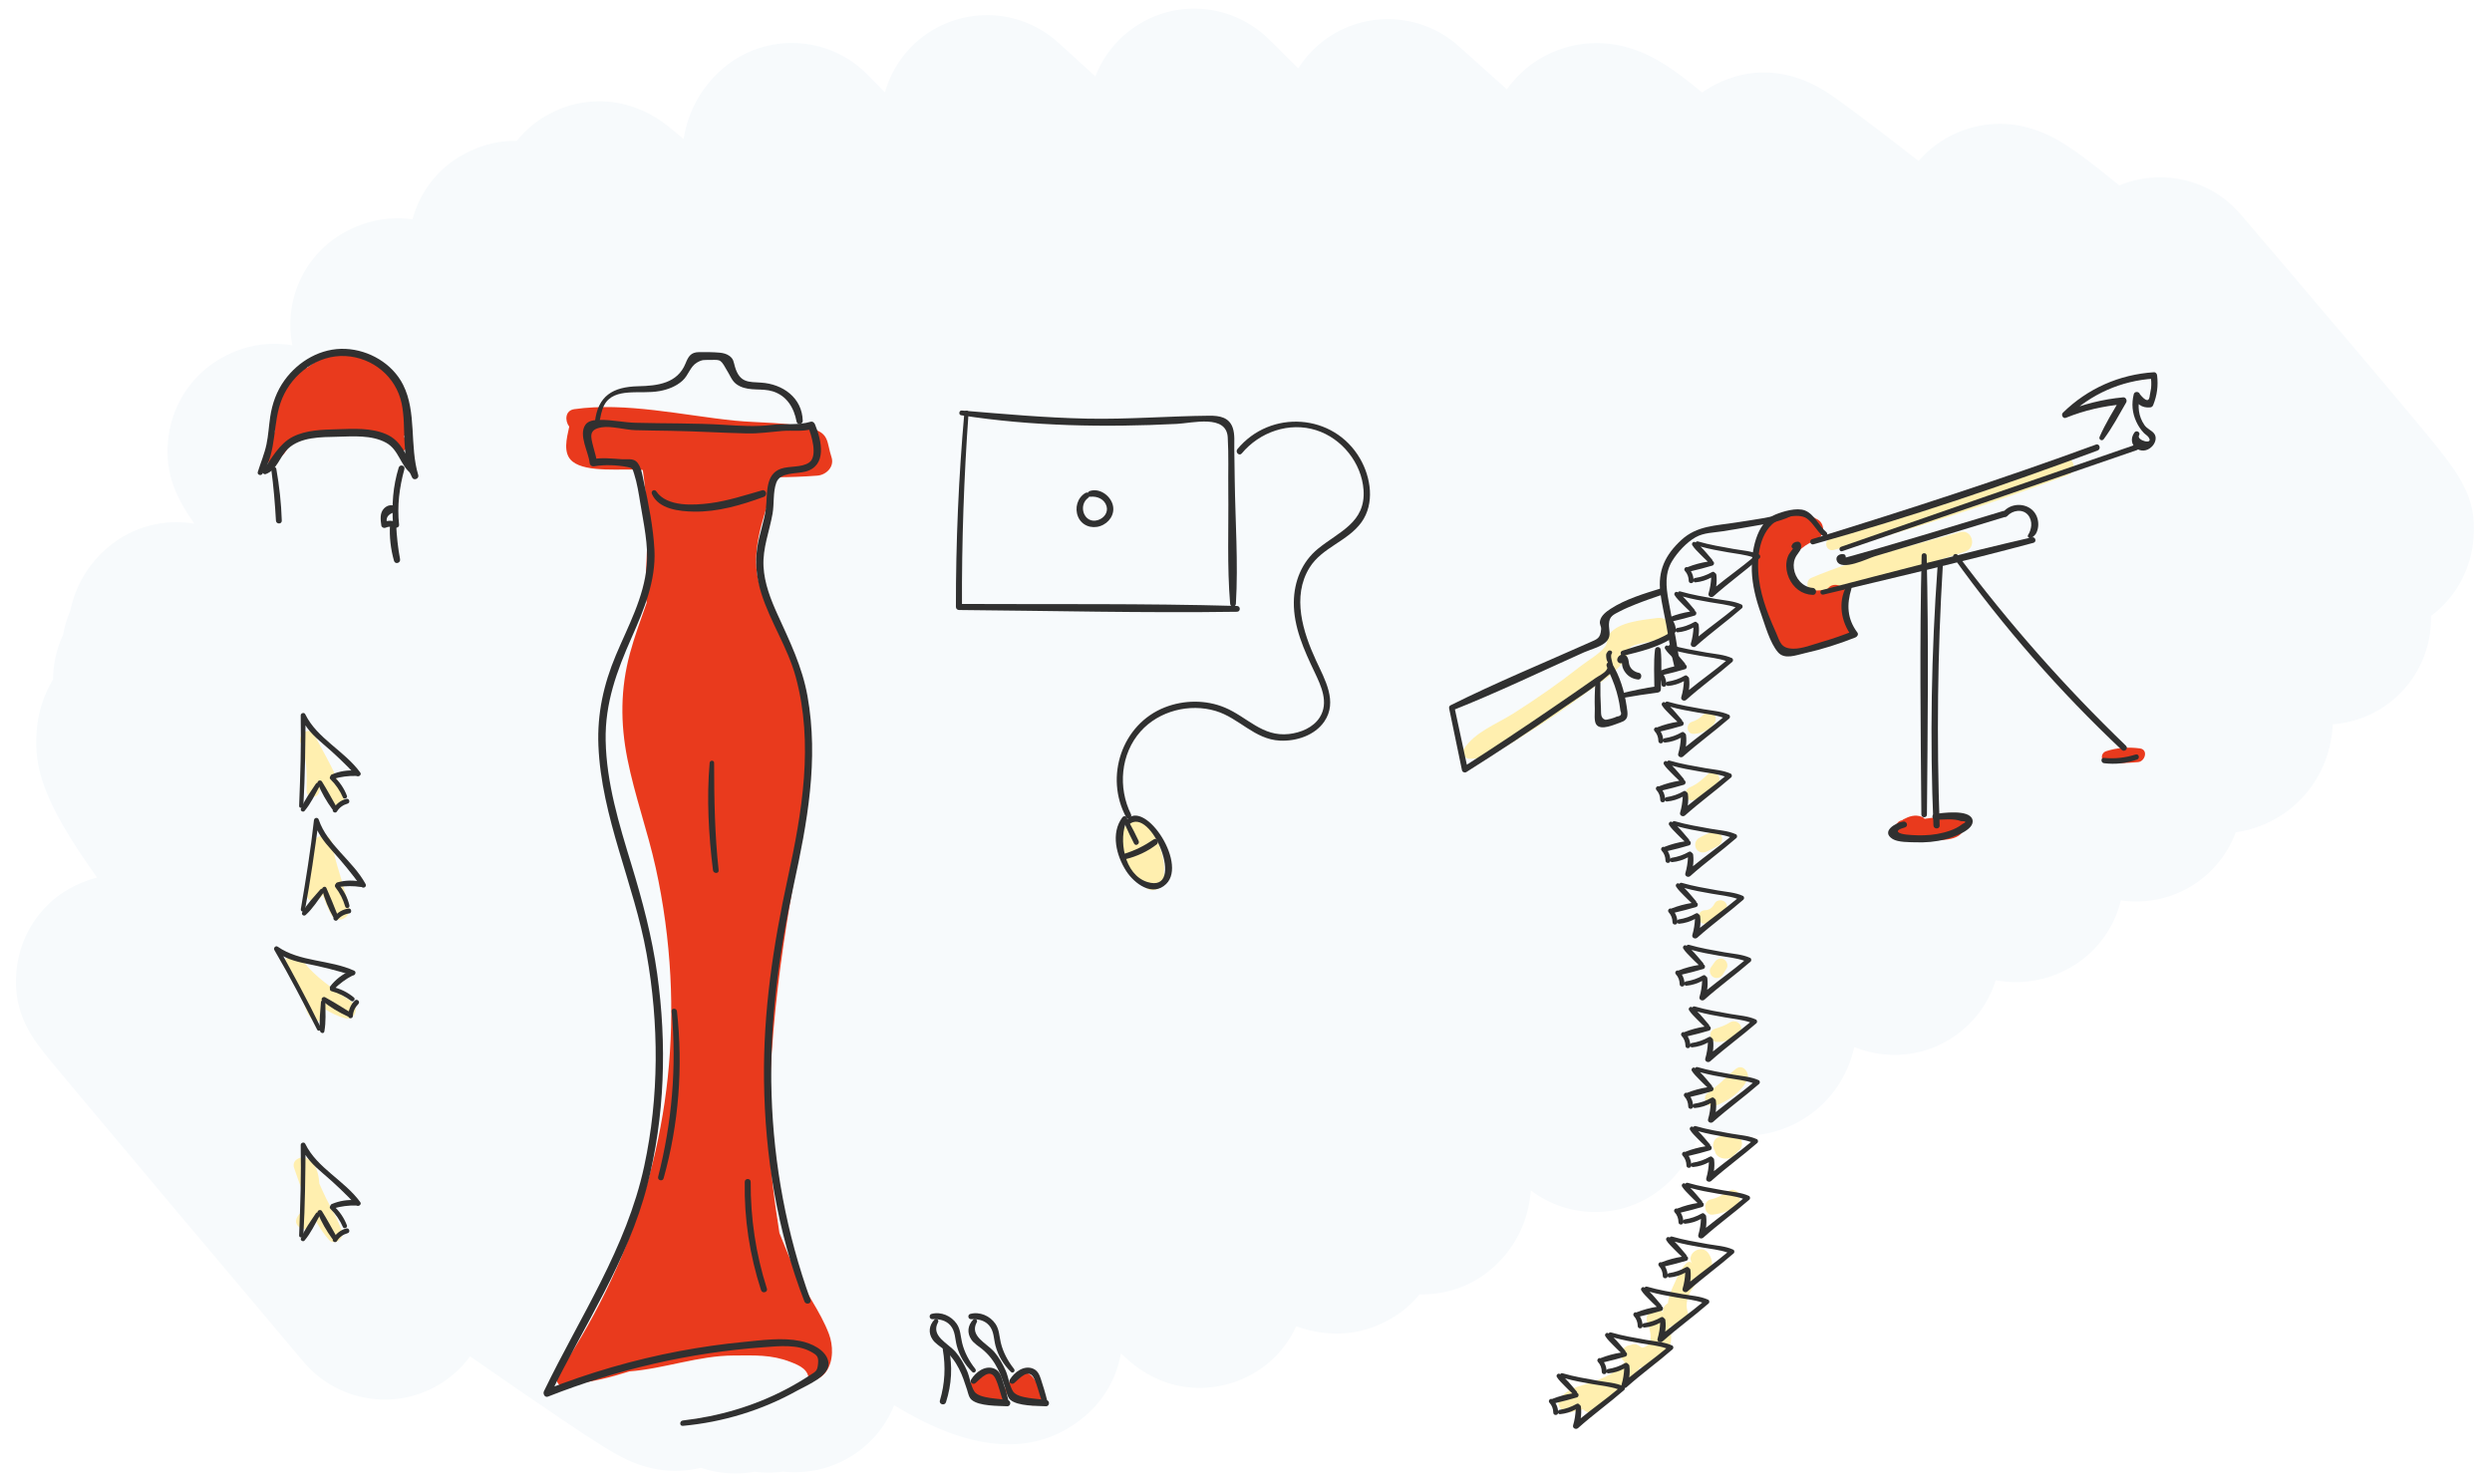 <?xml version="1.0" encoding="utf-8"?>
<!-- Generator: Adobe Illustrator 20.1.0, SVG Export Plug-In . SVG Version: 6.00 Build 0)  -->
<svg version="1.1" xmlns="http://www.w3.org/2000/svg" xmlns:xlink="http://www.w3.org/1999/xlink" x="0px" y="0px"
	 viewBox="0 0 470 280" style="enable-background:new 0 0 470 280;" xml:space="preserve">
<style type="text/css">
	.st0{fill:none;stroke:#F7FAFC;stroke-width:39.997;stroke-linecap:round;stroke-linejoin:round;}
	.st1{fill:none;stroke:#F2F6F9;stroke-width:39.997;stroke-linecap:round;stroke-linejoin:round;}
	.st2{fill:#F7FAFC;}
	.st3{fill:#F2F6F9;}
	.st4{fill:#FFFFFF;}
	.st5{fill:#FCE0DE;}
	.st6{fill:#E6E6E6;}
	.st7{fill:#FFEFAF;}
	.st8{fill:#E93A1D;}
	.st9{fill:#303030;}
	.st10{fill:#E83D25;}
	.st11{fill:#B3B3B3;}
	.st12{fill:#666666;}
	.st13{fill:none;stroke:#E93A1D;stroke-width:1.5;stroke-linecap:round;stroke-linejoin:round;}
	.st14{fill:none;stroke:#E93A1D;stroke-width:1.5;stroke-linecap:round;stroke-linejoin:round;stroke-dasharray:2.026,5.065;}
	.st15{fill:none;stroke:#E93A1D;stroke-width:1.5;stroke-linecap:round;stroke-linejoin:round;stroke-dasharray:1.893,4.732;}
	.st16{fill:#777777;}
	.st17{fill:#172DF8;}
	.st18{fill:none;stroke:#E93A1D;stroke-width:1.5;stroke-linecap:round;stroke-linejoin:round;stroke-dasharray:1.92,4.799;}
	.st19{fill:none;stroke:#E93A1D;stroke-width:1.5;stroke-linecap:round;stroke-linejoin:round;stroke-dasharray:1.92,4.799;}
</style>
<g id="back">
	<g>
		<g>
			<path class="st2" d="M138.679,277.953c-2.088,0-4.277-0.327-6.522-1.073c-4.378,1.08-9.556,0.802-14.945-2.031
				c-0.943-0.496-2.014-1.119-3.369-1.96c-1.972-1.224-4.625-2.959-8.112-5.305
				c-4.35-2.927-10.07-6.856-17.064-11.722c-0.915,1.241-1.989,2.397-3.22,3.435
				c-8.443,7.122-21.06,6.05-28.181-2.394c0,0-12.4-14.702-24.798-29.439
				c-6.207-7.378-12.413-14.764-17.065-20.323c-2.348-2.806-4.305-5.15-5.673-6.803
				c-3.446-4.159-7.353-8.874-6.647-17.084c0.455-5.301,3.003-10.202,7.08-13.619
				c0.952-0.797,3.897-3.027,8.15-4.086C7.615,150.632,6.577,144.451,6.873,138.496
				c0.186-3.753,1.27-7.272,3.137-10.328c0.002-0.562,0.027-1.127,0.077-1.692c0.206-2.35,0.824-4.62,1.804-6.717
				c0.275-1.573,0.733-3.103,1.357-4.56c0.992-4.719,3.477-8.903,7.193-12.021
				c4.654-3.905,10.608-5.348,16.217-4.396c-3.57-5.068-5.483-9.419-4.993-15.44
				c0.434-5.327,3.002-10.305,7.096-13.74c2.017-1.691,8.007-5.88,16.386-4.461
				c-0.369-1.847-0.478-3.752-0.311-5.662c0.462-5.284,3.005-10.168,7.068-13.577
				c1.486-1.246,7.547-5.763,15.886-4.519c1.025-3.824,3.194-7.383,6.457-10.122
				c1.346-1.129,6.29-4.799,13.214-4.693c0.806-0.999,1.712-1.926,2.711-2.764
				c6.203-5.204,16.589-7.226,25.805-0.011c0.519,0.406,1.273,1.022,2.239,1.841
				c0.223,0.19,0.46,0.39,0.709,0.604c0.831-5.297,3.468-10.008,7.572-13.452
				c7.993-6.708,19.798-6.142,27.114,1.297c0.064,0.065,1.219,1.239,3.291,3.337
				c0.882-3.141,2.545-6.106,4.986-8.59c7.54-7.673,19.797-8.007,27.744-0.757l6.952,6.343
				c1.071-2.778,2.781-5.358,5.113-7.505c7.864-7.238,20.029-7.016,27.621,0.507
				c1.84,1.822,3.687,3.651,5.54,5.482c1.092-1.725,2.45-3.286,4.04-4.621
				c7.622-6.397,18.788-6.217,26.201,0.423l9.094,8.148c1.036-1.44,2.258-2.76,3.652-3.93
				c5.353-4.489,14.646-7.273,24.681-1.62c1.978,1.114,4.092,2.591,6.654,4.646
				c0.582,0.466,1.193,0.969,1.836,1.508c3.52-2.469,12.912-7.345,24.353,0.484c1.037,0.71,2.392,1.688,4.14,2.99
				c2.898,2.158,7.049,5.335,12.336,9.44c0.695-0.805,1.463-1.565,2.305-2.272
				c5.269-4.42,14.342-7.176,24.005-1.645c1.332,0.763,2.78,1.727,4.556,3.034
				c1.843,1.356,4.151,3.169,7.009,5.503c7.793-3.244,17.107-1.29,22.889,5.474
				c0.099,0.114,9.949,11.639,19.665,23.11c5.728,6.762,10.297,12.192,13.581,16.141
				c8.025,9.648,11.347,13.643,10.646,22.064c-0.443,5.319-2.998,10.249-7.089,13.678
				c-0.296,0.248-0.606,0.492-0.93,0.731c0.13,5.231-1.784,10.487-5.694,14.485
				c-3.529,3.609-8.119,5.615-12.827,5.963c-0.292,6.202-3.021,11.771-7.685,15.685
				c-1.483,1.244-5.235,3.938-10.601,4.675c-0.919,2.491-2.353,4.838-4.3,6.876
				c-4.647,4.866-11.179,6.886-17.388,5.972c-0.995,4.136-3.291,7.876-6.59,10.645
				c-2.039,1.71-8.227,6.037-17.002,4.43c-0.971,3.143-2.73,6.084-5.26,8.511
				c-5.856,5.616-14.293,6.994-21.415,4.083c-1.004,4.627-3.461,8.73-7.111,11.794
				c-2.948,2.475-10.656,7.406-21.888,3.482c-1.124,4.359-3.542,8.224-7.041,11.159
				c-7.212,6.053-17.586,6.212-24.953,0.606c-0.436,5.903-3.119,11.198-7.577,14.938
				c-3.894,3.268-8.682,4.812-13.418,4.671c-0.783,0.957-1.659,1.845-2.619,2.65
				c-2.387,2.004-9.994,7.22-20.641,3.38c-1.175,2.558-2.912,4.907-5.193,6.854
				c-6.737,5.745-18.169,7.271-26.988-0.93l-0.881-0.823c-0.803,4.633-3.219,8.856-6.85,11.903
				c-8.543,7.171-19.68,7.004-33.103-0.489c-0.903-0.504-1.839-1.049-2.808-1.635
				c-1.212,3.041-3.164,5.769-5.723,7.917c-4.164,3.494-9.451,5.14-14.894,4.654
				c-0.107-0.01-0.213-0.021-0.319-0.031c-1.809,0.255-3.643,0.26-5.445,0.021
				C141.115,277.837,139.916,277.953,138.679,277.953z"/>
		</g>
	</g>
</g>
<g id="Layer_2">
	<g>
		<path class="st7" d="M319.131,238.346c-1.027-1.635-3.043,3.128-3.308,3.702c-0.637,1.378-1.134,2.55-1.253,3.789
			c-0.659,0.354-1.112,1.108-0.903,1.976c-0.178-0.715-0.662-0.953-1.453-0.717
			c-1.228-0.107-2.098,1.496-1.43,2.492c0.977,2.841,0.61,4.381-1.097,4.625
			c-0.221-0.142-0.441-0.284-0.662-0.425c-0.51-0.328-1.057-0.295-1.512-0.062c-1.403,0.091-2.51,2.014-1.22,3.056
			c0.044,0.035,0.091,0.057,0.135,0.091c-1.067,2.272-6.361,3.955-7.642,4.315c-1.771,0.498-2.92,0.97-4.313,2.232
			c-1.461,1.323,0.139,3.257,1.747,3.001c0.998-0.259,1.763-0.441,2.343-0.561c0.121,0.13,0.27,0.249,0.465,0.347
			c0.078,0.039,0.155,0.077,0.233,0.116c0.774,0.386,1.687,0.2,2.156-0.565
			c0.06-0.098,0.12-0.195,0.179-0.292c0.109-0.177,0.16-0.405,0.183-0.641c0.12-0.04,0.242-0.073,0.361-0.123
			c1.376-0.576,2.495-1.882,3.54-2.883c1.337-1.28,2.813-2.444,3.611-3.888c1.371,0.045,2.756-0.497,3.976-1.583
			c1.988-1.769,2.279-3.925,1.571-6.05c0.501-0.111,0.958-0.284,1.326-0.547c1.229,0.257,2.633-0.824,2.17-2.177
			c-0.88-2.568,0.984-5.023,2.575-6.514c0.393-0.368,0.984-0.471,1.373-0.937
			c0.934-1.118,0.723-2.477,0.006-3.62C321.04,234.512,317.875,236.345,319.131,238.346z"/>
		<path class="st7" d="M325.986,224.679c-1.078,0.707-2.064,1.308-3.343,1.572c-1.586,0.329-1.261,3.06,0.388,2.87
			c1.752-0.203,3.522-0.785,4.763-2.099C328.918,225.833,327.453,223.716,325.986,224.679z"/>
		<path class="st7" d="M327.383,214.149c-1.218-0.26-2.339-0.106-3.458,0.429c-0.668,0.319-0.963,1.234-0.778,1.912
			c0.061,0.225,0.16,0.422,0.273,0.607c0.068,0.416,0.298,0.813,0.706,1.078c0.772,0.503,1.695,0.48,2.507,0.112
			c0.213-0.096,0.356-0.276,0.466-0.477c0.3-0.197,0.555-0.451,0.746-0.744
			C328.962,216.388,328.703,214.43,327.383,214.149z"/>
		<path class="st7" d="M327.422,201.601c-0.974,0.743-1.786,1.594-2.689,2.413c-0.868,0.787-1.806,1.494-2.721,2.224
			c-1.117,0.891,0.089,2.877,1.399,2.403c2.391-0.865,4.97-2.598,6.118-4.934
			C330.129,202.484,328.764,200.577,327.422,201.601z"/>
		<path class="st7" d="M323.781,196.552c1.384,0.08,2.829-0.486,3.939-1.283c0.616-0.443,0.914-1.225,0.504-1.924
			c-0.368-0.63-1.287-0.924-1.924-0.504c-0.911,0.6-1.828,0.897-2.856,1.226
			C322.067,194.507,322.35,196.47,323.781,196.552z"/>
		<path class="st7" d="M325.163,180.981c-0.638-0.373-1.343-0.106-1.742,0.457c-0.255,0.359-0.509,0.718-0.764,1.077
			c-0.41,0.578-0.102,1.46,0.471,1.796c0.629,0.368,1.419,0.132,1.796-0.471
			c0.232-0.372,0.465-0.744,0.697-1.116C325.984,182.14,325.744,181.321,325.163,180.981z"/>
		<path class="st7" d="M323.368,170.448c-0.362,0.747-0.979,1.23-1.786,1.245c-1.647,0.03-1.653,2.585,0,2.562
			c1.659-0.022,3.312-0.968,3.999-2.514c0.281-0.632,0.184-1.377-0.46-1.753
			C324.559,169.66,323.67,169.823,323.368,170.448z"/>
		<path class="st7" d="M322.988,156.858c-0.871,0.366-1.727,0.752-2.55,1.217c-0.694,0.392-0.928,1.339-0.53,2.02
			c0.438,0.748,1.29,0.858,2.02,0.53c0.746-0.335,1.466-0.72,2.168-1.139c0.61-0.365,0.875-1.143,0.588-1.795
			C324.426,157.103,323.657,156.577,322.988,156.858z"/>
		<path class="st7" d="M319.413,150.939c1.943-0.485,3.667-1.591,4.71-3.322c0.762-1.264-0.982-2.582-2.024-1.562
			c-0.985,0.964-2.07,1.908-3.359,2.443C317.28,149.105,317.783,151.346,319.413,150.939z"/>
		<path class="st7" d="M319.413,138.432c1.439-0.039,2.922-0.694,3.817-1.849c0.434-0.56,0.546-1.31,0-1.856
			c-0.502-0.502-1.355-0.504-1.856,0c-0.66,0.665-1.373,1.14-2.268,1.434
			C317.909,136.553,318.056,138.469,319.413,138.432z"/>
	</g>
	<path class="st7" d="M312.574,116.577c-2.616,0.357-7.246,0.689-9.02,3.007c-0.541,0.707-0.332,1.657-0.758,2.275
		c-0.986,1.429-3.251,2.679-4.615,3.748c-4.113,3.225-8.384,6.215-12.804,9.004
		c-3.21,2.026-7.217,3.458-9.314,6.706c-0.515,0.797,0.167,1.799,1.046,1.822c3.882,0.101,7.34-2.645,10.561-4.606
		c3.854-2.346,7.578-4.912,11.182-7.624c2.675-2.012,6.417-4.146,8.028-7.18c0.3-0.566,0.779-1.848,0.377-1.471
		c1.066-1.002,4.929-1.219,6.396-1.764C316.154,119.565,315.135,116.228,312.574,116.577z"/>
	<path class="st7" d="M369.609,100.376c-9.281,2.654-19.132,4.867-28.02,8.643c-1.286,0.546-0.664,2.88,0.73,2.693
		c9.547-1.279,19.165-4.686,28.304-7.66C372.94,103.297,371.985,99.696,369.609,100.376z"/>
	<path class="st7" d="M389.206,86.561c-14.573,5.266-29.329,9.944-43.979,14.978c-1.378,0.473-0.832,2.559,0.606,2.2
		c15-3.742,29.715-8.792,44.212-14.134C391.932,88.909,391.126,85.868,389.206,86.561z"/>
	<path class="st7" d="M219.535,164.641c-0.005-0.036-0.029-0.067-0.037-0.103c0.598-3.307-3.288-12.841-7.213-8.737
		c-1.56,1.631-0.873,4.536-0.164,6.394c0.864,2.264,2.329,3.994,4.248,5.438c0.875,0.659,2.333,0.15,2.822-0.74
		C219.636,166.083,219.66,165.53,219.535,164.641z"/>
	<path class="st7" d="M65.828,171.186c-0.895-4.139-2.522-8.087-3.293-12.292c-0.356-1.939-3.473-1.477-3.417,0.463
		c0.054,1.877-0.199,3.709-0.628,5.535c-0.352,1.496-0.788,2.613-0.58,4.139
		c0.15,1.102,1.551,1.125,2.22,0.586c0.285-0.229,0.531-0.498,0.755-0.787c0.427,1.316,0.945,2.588,1.617,3.759
		C63.557,174.43,66.256,173.163,65.828,171.186z"/>
	<path class="st7" d="M66.33,188.97c-3.427-2.496-6.815-4.448-9.375-7.962c-1.347-1.82-4.428-0.116-3.098,1.811
		c0.272,0.395,0.56,0.791,0.856,1.188c0.778,1.135,1.47,2.325,2.035,3.586c0.671,1.496,0.857,3.622,2.163,4.687
		c0.569,0.464,1.613,0.551,1.988-0.256c0.259-0.559,0.336-1.131,0.317-1.707c1.198,0.761,2.47,1.368,3.814,1.738
		C66.978,192.59,67.812,190.049,66.33,188.97z"/>
	<path class="st7" d="M64.508,232.41c-0.662-2.253-1.988-4.288-3.018-6.39c-0.445-0.908-0.855-1.829-1.265-2.75
		c-0.119-1.953-0.619-3.936-2.408-4.769c-1.153-0.537-2.842,0.368-2.35,1.806
		c0.455,1.328,0.948,2.753,1.488,4.193c-0.035,0.766-0.111,1.461-0.128,1.809
		c-0.032,0.661-0.274,1.606-0.18,2.232c0.026,0.172,0.126,0.221,0.2,0.238
		c-0.163,0.047-0.312,0.137-0.43,0.282c-0.222,0.275-0.381,0.511-0.502,0.846
		c-0.381,1.057,0.587,1.854,1.5,1.97c1.145,0.145,1.812-0.519,2.211-1.472c0.712,1.261,1.498,2.441,2.399,3.45
		C63.026,234.972,64.914,233.793,64.508,232.41z"/>
	<path class="st7" d="M64.858,150.466c-1.111-4.028-3.621-8.12-5.555-11.813c-0.846-1.615-2.969-0.414-2.685,1.138
		c-0.014,0.004-0.028,0.008-0.042,0.012c0.069,0.167,0.138,0.341,0.207,0.51c1.151,2.797,1.094,5.872,1.043,8.838
		c-0.024,1.387,1.961,1.592,2.363,0.32c0.076-0.239,0.123-0.477,0.183-0.716c0.52,1.017,1.08,1.99,1.701,2.884
		C63.021,153.004,65.341,152.214,64.858,150.466z"/>
	<path class="st8" d="M370.55,153.869c-0.892-0.441-1.68-0.284-2.424,0.341c-0.003,0.003-0.004,0.006-0.007,0.009
		c-1.733-0.254-3.417,0.001-5.116,0.235c-0.149-0.165-0.333-0.303-0.555-0.384
		c-1.276-0.464-2.329-0.108-3.49,0.501c-0.07,0.037-0.135,0.098-0.202,0.152
		c-1.815,0.28-1.666,3.308,0.406,3.451c0.39,0.027,0.783,0.023,1.177,0c0.617,0.111,1.301,0.131,1.982,0.159
		c2.07,0.084,5.531,0.509,7.271-0.814c0.419-0.319,0.677-0.779,0.757-1.252c0.388-0.149,0.7-0.426,0.823-0.871
		C371.322,154.848,371.081,154.132,370.55,153.869z"/>
	<path class="st8" d="M403.61,141.178c-2.138-0.293-4.332-0.152-6.389,0.527c-1.203,0.397-0.992,2.159,0.299,2.21
		c1.902,0.074,3.847,0.027,5.742-0.158C404.598,143.625,405.195,141.396,403.61,141.178z"/>
	<path class="st8" d="M349.041,118.108c-0.011-0.043-0.018-0.085-0.029-0.128c-0.011-0.28-0.07-0.55-0.178-0.797
		c-0.33-1.552-0.473-3.057-0.412-4.688c0.065-1.739-2.484-2.994-3.664-1.518c-0.069,0.086-0.14,0.167-0.209,0.252
		c-3.416,0.436-7.768,0.317-6.547-4.777c0.67-2.795,2.487-3.604,4.821-4.832c1.398-0.736,1.33-2.867,0-3.621
		c-4.97-2.817-10.09-0.973-11.123,4.989c-0.909,5.248,0.14,15.756,4.422,19.391
		c0.624,0.53,1.403,0.545,2.009,0.249c2.388,0.802,5.567-0.651,8.295-1.983c0.022,0.004,0.043,0.011,0.065,0.014
		C348.019,120.913,349.466,119.754,349.041,118.108z"/>
	<path class="st8" d="M196.487,262.13c-0.537-0.748-1.071-1.499-1.612-2.244c-0.627-0.864-1.665-1.25-2.659-0.697
		c-0.914,0.508-1.599,1.194-2.228,2.016c-0.218,0.285-0.281,0.671-0.24,1.049
		c-0.148-0.567-0.633-0.996-0.893-1.317c-0.156-0.193-0.378-0.652-0.426-0.797c-0.498-1.502-2.115-1.797-3.281-0.866
		c-0.182,0.145-0.364,0.291-0.546,0.436c-0.722,0.297-1.345,0.79-1.728,1.532
		c-0.444,0.858-0.297,1.915,0.501,2.511c0.579,0.432,1.198,0.481,1.785,0.274c0.123,0.127,0.246,0.252,0.375,0.378
		c0.709,0.69,1.604,0.669,2.277,0.266c0.076,0.005,0.146,0.027,0.224,0.024c1.268-0.06,1.903-1.072,1.76-2.241
		c0.063,0.297,0.171,0.582,0.335,0.786c0.501,0.629,1.157,0.761,1.925,0.656c0.235-0.032,0.54-0.018,0.855,0.019
		c0.049,0.073,0.099,0.146,0.148,0.219c0.599,0.887,1.747,1.278,2.715,0.712
		C196.634,264.343,197.115,263.005,196.487,262.13z"/>
	<path class="st8" d="M76.204,82.294c0.395-0.423,0.641-0.981,0.608-1.632c-0.317-6.334-3.745-13.516-10.957-13.934
		c-3.156-0.183-5.789,0.898-7.945,2.669c-0.364-0.007-0.747,0.09-1.125,0.335
		c-0.823,0.532-1.461,1.233-1.983,2.04c-1.744,2.186-2.728,4.635-3.158,7.518
		c-0.006,0.018-0.013,0.036-0.019,0.054c0.004,0.001,0.007,0.001,0.011,0.002c-0.029,0.199-0.067,0.391-0.091,0.594
		c-0.063,0.531,0.054,0.958,0.278,1.292c-0.434,1.558-0.978,3.015-1.831,4.188
		c-0.764,1.05,0.692,2.277,1.7,1.7c1.656-0.949,2.504-2.184,3.242-3.81c1.324-0.084,2.274-0.486,3.389-1.454
		c0.038-0.033,0.065-0.069,0.099-0.103c1.036-0.101,2.052-0.262,3.062-0.513c1.165,0.022,2.323,0.117,3.376,0.143
		c3.615,0.088,7.575-0.243,9.72,3.268c0.684,1.12,2.367,0.38,2.085-0.879
		C76.542,83.233,76.384,82.748,76.204,82.294z"/>
	<path class="st8" d="M156.913,255.188c0.046-1.23-0.169-2.482-0.565-3.535c-1.635-4.347-4.591-8.053-6.497-12.27
		c-1.01-2.236-1.93-4.51-2.843-6.786c-0.922-5.899-1.765-11.795-1.875-17.895
		c-0.197-10.882,0.663-21.767,2.085-32.549c1.379-10.457,3.403-20.789,5.114-31.191
		c1.484-9.018,0.515-19.889-3.147-28.355c-2.051-4.742-5.56-9.093-6.39-14.301
		c-0.953-5.98,1.903-12.666,3.63-18.278c2.571-0.018,5.144-0.105,7.721-0.305
		c1.69-0.132,3.281-1.679,2.672-3.508c-0.922-2.77-0.35-4.432-3.671-5.367c-4.481-1.262-9.96-1.034-14.598-1.504
		c-9.713-0.986-20.553-3.541-30.252-2.157c-1.73,0.247-1.797,2.167-0.937,3.294
		c-0.462,2.166-1.28,5.051,0.623,6.582c2.685,2.158,9.554,1.305,12.758,1.558
		c0.164,0.013,0.328,0.026,0.492,0.04c0.709,4.828,0.898,9.487,0.804,14.376
		c-0.068,3.512-0.48,7.17-0.081,10.684c-1.108,3.159-2.278,6.299-3.152,9.533
		c-1.795,6.637-1.813,13.171-0.477,19.894c1.377,6.932,3.814,13.611,5.335,20.514
		c1.482,6.724,2.403,13.558,2.769,20.434c1.376,25.854-5.468,50.425-19.253,72.097
		c-0.405,0.019-0.786,0.21-0.983,0.645c-0.126,0.277-0.24,0.537-0.35,0.792
		c-0.593,0.422-0.805,1.12-0.71,1.784c-0.024,0.064-0.046,0.122-0.07,0.188
		c-0.587,1.615,1.768,2.939,2.886,1.68c0.078-0.088,0.151-0.178,0.229-0.266
		c3.49-0.307,7.007-1.213,10.537-2.324c6.525-0.502,13.074-2.985,19.666-2.998
		c3.885-0.009,7.042-0.211,10.696,1.208c1.759,0.683,3.623,1.469,3.429,3.725
		C155.591,260.211,156.817,257.744,156.913,255.188z"/>
	<g>
		<g>
			<path class="st9" d="M128.782,268.965c7.6-0.696,14.967-2.947,21.634-6.678c1.761-0.985,6.361-2.792,5.809-5.456
				c-0.463-2.232-3.257-3.462-5.244-3.868c-3.443-0.704-7.182-0.166-10.639,0.167
				c-4.095,0.394-8.174,0.972-12.217,1.733c-8.593,1.618-16.995,4.072-25.133,7.267
				c0.257,0.334,0.514,0.668,0.771,1.003c6.351-13.116,14.654-25.253,18.313-39.524
				c3.328-12.978,3.723-26.671,1.875-39.909c-0.984-7.048-2.795-13.835-4.867-20.63
				c-2.32-7.604-4.705-15.367-4.856-23.383c-0.133-7.076,2.091-13.086,4.903-19.437
				c2.318-5.234,4.607-10.7,4.298-16.545c-0.219-4.141-1.082-8.567-1.965-12.608
				c-0.258-1.181-0.486-3.245-1.507-4.088c-0.683-0.565-1.787-0.322-2.598-0.376
				c-1.929-0.13-3.729-0.35-5.648-0.02c0.294,0.224,0.588,0.448,0.883,0.672
				c-0.097-0.996-0.431-1.952-0.675-2.918c-0.497-1.97-1.001-3.377,1.622-3.767c1.842-0.274,4.389,0.492,6.297,0.545
				c2.182,0.061,4.365,0.087,6.548,0.12c4.838,0.073,9.655,0.384,14.488,0.494
				c2.268,0.052,4.405-0.283,6.654-0.466c1.937-0.158,3.816,0.197,5.7-0.388c-0.285-0.162-0.571-0.324-0.856-0.486
				c0.666,1.623,1.937,5.654,0.225,6.833c-1.434,0.987-3.727,0.6-5.335,1.171
				c-3.017,1.071-2.485,4.768-2.804,7.405c-0.308,2.547-1.278,4.977-1.649,7.522
				c-0.421,2.891-0.112,5.716,0.753,8.496c1.702,5.47,4.999,10.274,6.51,15.822
				c3.435,12.616,1.202,25.54-1.514,38.048c-2.736,12.602-4.615,25.068-4.465,38.004
				c0.166,14.23,2.466,28.483,7.622,41.781c0.272,0.702,1.41,0.411,1.147-0.316
				c-4.496-12.452-6.926-25.464-7.341-38.694c-0.421-13.407,1.318-26.424,4.164-39.493
				c2.566-11.785,4.775-23.664,2.608-35.706c-1-5.555-3.325-10.27-5.634-15.355
				c-1.301-2.865-2.495-5.904-2.658-9.084c-0.178-3.478,1.117-6.603,1.708-9.958
				c0.331-1.88,0.051-4.071,0.714-5.865c0.733-1.985,3.736-1.607,5.476-2.066c4.108-1.083,3.101-5.78,1.815-8.915
				c-0.139-0.339-0.461-0.609-0.856-0.486c-2.241,0.695-4.949,0.29-7.311,0.587
				c-2.99,0.376-5.964,0.176-8.962-0.01c-5.573-0.347-11.167-0.235-16.747-0.39
				c-2.228-0.062-4.453-0.584-6.674-0.543c-0.97,0.018-2.207,0.072-2.791,0.971
				c-1.27,1.953,0.631,5.098,0.827,7.106c0.047,0.481,0.406,0.755,0.883,0.672
				c1.917-0.331,4.292-0.248,6.211,0.132c1.039,0.206,0.978,0.287,1.298,1.276c0.584,1.807,0.871,3.731,1.179,5.601
				c0.627,3.799,1.543,7.873,1.209,11.714c-0.523,6.022-3.532,11.459-5.833,16.933
				c-2.306,5.487-3.523,11.013-3.284,16.994c0.541,13.549,6.734,26.087,9.089,39.321
				c2.345,13.18,2.381,26.943-0.45,40.051c-3.348,15.498-12.118,28.391-18.916,42.464
				c-0.229,0.474,0.165,1.242,0.771,1.003c13.024-5.128,26.75-8.313,40.717-9.315
				c2.884-0.207,6.291-0.597,8.925,0.879c1.14,0.639,1.408,0.918,1.289,2.268c-0.124,1.398-0.483,1.45-1.536,2.139
				c-1.449,0.948-2.942,1.829-4.476,2.635c-6.065,3.187-12.695,5.117-19.491,5.9
				C128.145,268.025,128.126,269.025,128.782,268.965L128.782,268.965z"/>
		</g>
	</g>
	<g>
		<g>
			<path class="st9" d="M122.953,93.172c1.254,2.888,5.184,3.292,7.944,3.337c4.511,0.075,8.962-1.247,13.156-2.785
				c0.756-0.277,0.462-1.453-0.338-1.226c-3.221,0.913-6.419,1.98-9.75,2.415c-3.099,0.405-8.168,0.744-10.187-2.224
				C123.425,92.172,122.711,92.616,122.953,93.172L122.953,93.172z"/>
		</g>
	</g>
	<g>
		<g>
			<path class="st9" d="M113.025,79.73c0.251-1.128,0.411-2.373,0.98-3.398c0.937-1.688,2.7-2.145,4.477-2.283
				c1.983-0.154,3.971,0.073,5.943-0.288c1.549-0.284,3.087-0.871,4.275-1.935
				c1.19-1.065,1.443-2.679,2.771-3.445c1.05-0.605,1.339-0.457,2.531-0.483
				c2.053-0.045,1.884-0.157,3.382,2.45c0.647,1.126,0.88,1.886,2.159,2.51
				c1.961,0.957,4.181,0.325,6.213,0.964c2.654,0.835,4.013,3.139,4.485,5.724
				c0.121,0.661,1.179,0.502,1.162-0.157c-0.109-4.377-3.771-6.941-7.819-7.211
				c-2.375-0.158-4.071,0.094-4.98-3.036c-0.264-0.91-0.23-1.437-1.066-2.032
				c-0.524-0.373-1.16-0.521-1.788-0.582c-1.235-0.12-2.695-0.111-3.927-0.103
				c-1.528,0.01-1.999,0.828-2.528,2.134c-1.526,3.77-5.271,4.215-8.93,4.299
				c-4.752,0.11-7.616,1.783-8.168,6.76C112.144,80.091,112.923,80.19,113.025,79.73L113.025,79.73z"/>
		</g>
	</g>
	<g>
		<g>
			<path class="st9" d="M50.094,89.437c2.15-0.739,2.654-3.328,4.215-4.788c2.411-2.256,6.237-2.188,9.321-2.263
				c2.976-0.073,6.468-0.363,9.177,1.121c2.44,1.337,2.648,4.237,4.743,5.845
				c0.62,0.476,1.2-0.491,0.777-1.008c-1.978-2.417-2.454-5.162-5.571-6.476
				c-2.84-1.197-6.118-0.989-9.126-0.898c-2.799,0.085-5.841,0.122-8.399,1.418
				c-2.583,1.308-4.028,4.119-5.643,6.39C49.364,89.093,49.736,89.56,50.094,89.437L50.094,89.437z"/>
		</g>
	</g>
	<g>
		<g>
			<path class="st9" d="M49.488,89.391c2.866-4.322,1.808-9.638,3.733-14.237c1.964-4.693,6.732-8.271,11.939-7.989
				c5.141,0.279,9.532,3.889,10.591,8.942c0.962,4.587-0.21,9.682,1.985,13.988
				c0.323,0.634,1.351,0.194,1.146-0.483c-1.664-5.481-0.243-11.838-2.85-17.018
				c-2.027-4.028-6.426-6.576-10.872-6.782c-4.581-0.212-8.884,2.277-11.516,5.939
				c-1.48,2.06-2.3,4.358-2.678,6.856c-0.263,1.738-0.347,3.502-0.71,5.225
				c-0.377,1.792-1.094,3.453-1.636,5.193C48.455,89.559,49.2,89.825,49.488,89.391L49.488,89.391z"/>
		</g>
	</g>
	<g>
		<g>
			<path class="st9" d="M51.166,88.558c0.423,3.209,0.698,6.422,0.878,9.653c0.039,0.703,1.124,0.713,1.102,0
				c-0.102-3.284-0.466-6.546-1.035-9.781C52.017,87.903,51.095,88.019,51.166,88.558L51.166,88.558z"/>
		</g>
	</g>
	<g>
		<g>
			<path class="st9" d="M75.199,88.197c-1.101,3.578-1.335,7.085-1.063,10.801c0.239-0.182,0.478-0.364,0.717-0.546
				c-0.881-0.295-1.631-0.293-2.519-0.01c0.239,0.136,0.477,0.271,0.716,0.407
				c-0.393-1.088,0.054-1.833,1.34-2.235c0.601,0.231,0.86-0.645,0.409-0.969
				c-0.751-0.541-1.681-0.429-2.35,0.243c-0.863,0.867-0.687,2.176-0.522,3.271
				c0.045,0.301,0.445,0.496,0.716,0.407c0.633-0.284,1.269-0.291,1.908-0.021c0.323,0.097,0.757-0.179,0.717-0.546
				c-0.389-3.541,0.052-7.079,1.004-10.505C76.465,87.8,75.409,87.514,75.199,88.197L75.199,88.197z"/>
		</g>
	</g>
	<g>
		<g>
			<path class="st9" d="M73.562,98.947c-0.154,2.276,0.125,4.649,0.748,6.84c0.211,0.742,1.28,0.426,1.141-0.315
				c-0.408-2.178-0.63-4.314-0.735-6.525C74.681,98.201,73.612,98.207,73.562,98.947L73.562,98.947z"/>
		</g>
	</g>
	<g>
		<g>
			<path class="st9" d="M126.671,190.758c0.97,10.525,0.068,20.99-2.545,31.228c-0.171,0.669,0.848,0.95,1.034,0.285
				c2.871-10.241,3.677-20.945,2.519-31.513C127.609,190.123,126.611,190.107,126.671,190.758L126.671,190.758z"/>
		</g>
	</g>
	<g>
		<g>
			<path class="st9" d="M144.638,243.069c-2.093-6.532-3.089-13.272-3.057-20.13c0.003-0.721-1.106-0.72-1.119,0
				c-0.128,6.967,0.929,13.805,3.075,20.433C143.762,244.07,144.863,243.773,144.638,243.069L144.638,243.069z"/>
		</g>
	</g>
	<g>
		<g>
			<path class="st9" d="M133.841,143.901c-0.578,6.723-0.196,13.573,0.63,20.258c0.083,0.669,1.141,0.686,1.066,0
				c-0.737-6.758-0.848-13.469-0.853-20.258C134.684,143.35,133.887,143.367,133.841,143.901L133.841,143.901z"/>
		</g>
	</g>
	<g>
		<g>
			<path class="st9" d="M178.418,264.499c1.072-3.351,1.275-6.797,0.523-10.239c-0.162-0.742-1.249-0.418-1.124,0.31
				c0.557,3.262,0.401,6.436-0.546,9.613C177.052,264.92,178.186,265.226,178.418,264.499L178.418,264.499z"/>
		</g>
	</g>
	<g>
		<g>
			<path class="st9" d="M176.263,248.904c-1.049,1.08-1.237,2.526-0.362,3.796c0.517,0.75,1.313,1.2,2.008,1.764
				c1.265,1.026,2.206,2.261,2.949,3.707c0.649,1.262,1.085,2.607,1.523,3.951c0.211,0.648,0.329,1.478,0.888,1.949
				c1.411,1.186,4.941,1.108,6.704,1.196c0.651,0.032,0.791-0.991,0.154-1.139c-1.404-0.326-5.424-0.246-6.346-1.637
				c-0.702-1.059-0.885-2.759-1.41-3.943c-0.557-1.255-1.23-2.462-2.126-3.508
				c-1.441-1.682-4.763-3.004-3.321-5.624C177.153,249.003,176.605,248.552,176.263,248.904L176.263,248.904z"/>
		</g>
	</g>
	<g>
		<g>
			<path class="st9" d="M190.187,264.148c-0.334-1.37-0.759-2.738-1.2-4.078c-0.264-0.801-0.616-1.542-1.431-1.887
				c-1.725-0.73-3.554,0.638-4.406,2.064c-0.324,0.542,0.393,1.028,0.837,0.646
				c1.01-0.867,2.735-2.971,3.761-0.829c0.652,1.36,0.933,2.939,1.484,4.347
				C189.46,264.993,190.342,264.781,190.187,264.148L190.187,264.148z"/>
		</g>
	</g>
	<g>
		<g>
			<path class="st9" d="M183.943,258.218c-1.162-1.469-2.07-3.152-2.501-4.982c-0.284-1.206-0.274-2.45-0.994-3.509
				c-1.032-1.518-2.973-2.356-4.756-1.879c-0.542,0.145-0.442,1.007,0.134,0.99c1.269-0.038,2.517,0.16,3.408,1.166
				c0.957,1.08,0.869,2.536,1.216,3.845c0.513,1.933,1.507,3.545,2.917,4.946
				C183.749,259.173,184.26,258.619,183.943,258.218L183.943,258.218z"/>
		</g>
	</g>
	<g>
		<g>
			<path class="st9" d="M183.566,248.904c-1.049,1.08-1.237,2.526-0.362,3.796c0.517,0.75,1.313,1.2,2.008,1.764
				c1.265,1.026,2.206,2.261,2.949,3.707c0.649,1.262,1.085,2.607,1.523,3.951c0.211,0.648,0.329,1.478,0.888,1.949
				c1.411,1.186,4.941,1.108,6.704,1.196c0.651,0.032,0.791-0.991,0.154-1.139c-1.404-0.326-5.424-0.246-6.346-1.637
				c-0.702-1.059-0.885-2.759-1.41-3.943c-0.557-1.255-1.23-2.462-2.126-3.508
				c-1.441-1.682-4.763-3.004-3.321-5.624C184.456,249.003,183.908,248.552,183.566,248.904L183.566,248.904z"/>
		</g>
	</g>
	<g>
		<g>
			<path class="st9" d="M197.49,264.148c-0.334-1.37-0.759-2.738-1.2-4.078c-0.264-0.801-0.616-1.542-1.431-1.887
				c-1.725-0.73-3.554,0.638-4.406,2.064c-0.324,0.542,0.393,1.028,0.837,0.646
				c1.01-0.867,2.735-2.971,3.761-0.829c0.652,1.36,0.933,2.939,1.484,4.347
				C196.763,264.993,197.645,264.781,197.49,264.148L197.49,264.148z"/>
		</g>
	</g>
	<g>
		<g>
			<path class="st9" d="M191.246,258.218c-1.162-1.469-2.07-3.152-2.501-4.982c-0.284-1.206-0.274-2.45-0.994-3.509
				c-1.032-1.518-2.973-2.356-4.756-1.879c-0.542,0.145-0.442,1.007,0.134,0.99c1.269-0.038,2.517,0.16,3.408,1.166
				c0.957,1.08,0.869,2.536,1.216,3.845c0.513,1.933,1.507,3.545,2.917,4.946
				C191.052,259.173,191.563,258.619,191.246,258.218L191.246,258.218z"/>
		</g>
	</g>
	<g>
		<g>
			<path class="st9" d="M181.881,77.846c-1.081,12.193-1.608,24.41-1.592,36.65
				c0,0.311,0.262,0.569,0.572,0.572c17.469,0.147,34.968,0.587,52.436,0.332c0.706-0.01,0.705-1.076,0-1.096
				c-17.463-0.492-34.967-0.29-52.436-0.38c0.191,0.191,0.381,0.381,0.572,0.572
				c-0.056-12.227,0.363-24.455,1.246-36.65C182.715,77.332,181.925,77.34,181.881,77.846L181.881,77.846z"/>
		</g>
	</g>
	<g>
		<g>
			<path class="st9" d="M181.258,78.327c13.373,2.094,27.199,2.31,40.695,1.635c2.951-0.148,9.347-1.85,9.603,2.532
				c0.194,3.327,0.066,6.708,0.104,10.041c0.082,7.079-0.248,14.315,0.35,21.369c0.059,0.691,1.042,0.703,1.084,0
				c0.458-7.707-0.112-15.591-0.219-23.311c-0.027-1.943-0.049-3.885-0.083-5.828
				c-0.022-1.266,0.134-2.811-0.286-4.046c-0.686-2.016-2.508-2.32-4.435-2.302
				c-7.693,0.073-15.341,0.711-23.05,0.551c-7.912-0.163-15.761-0.879-23.642-1.533
				C180.874,77.393,180.75,78.247,181.258,78.327L181.258,78.327z"/>
		</g>
	</g>
	<g>
		<g>
			<path class="st9" d="M204.712,92.99c-1.518,0.895-2.062,2.849-1.397,4.463c0.686,1.665,2.511,2.345,4.18,1.786
				c1.676-0.562,2.864-2.251,2.368-4.032c-0.495-1.78-2.525-3.206-4.354-2.575
				c-0.542,0.187-0.503,1.14,0.145,1.07c1.302-0.14,2.685,0.456,3.054,1.823
				c0.323,1.196-0.543,2.247-1.651,2.584c-2.589,0.787-3.813-2.764-1.813-4.208
				C205.784,93.511,205.309,92.638,204.712,92.99L204.712,92.99z"/>
		</g>
	</g>
	<g>
		<g>
			<path class="st9" d="M234.197,85.535c3.364-4.041,8.946-6.011,14.053-4.383c4.848,1.546,8.564,6.191,8.919,11.28
				c0.428,6.126-4.612,7.838-8.569,11.06c-3.068,2.498-4.533,6.18-4.579,10.093
				c-0.055,4.69,1.936,9.048,3.909,13.192c1.253,2.63,2.725,5.759,0.987,8.525c-1.223,1.947-3.613,2.907-5.806,3.157
				c-5.041,0.574-7.853-3.209-12.114-4.994c-3.564-1.492-7.723-1.441-11.306-0.037
				c-8.125,3.183-11.398,13.137-7.305,20.706c0.329,0.608,1.225,0.072,0.921-0.538
				c-2.492-5.007-1.974-11.399,1.827-15.644c3.46-3.864,9.225-5.324,14.162-3.839
				c4.399,1.323,7.298,5.36,12.103,5.591c3.071,0.148,6.561-0.969,8.366-3.596
				c2.577-3.752,0.095-7.942-1.55-11.507c-2.464-5.343-4.618-12.061-1.231-17.526
				c2.375-3.833,7.201-4.956,9.796-8.564c2.531-3.519,1.79-8.459-0.279-12.016
				c-4.962-8.534-16.88-9.325-23.123-1.775C232.912,85.287,233.721,86.108,234.197,85.535L234.197,85.535z"/>
		</g>
	</g>
	<g>
		<g>
			<path class="st9" d="M212.861,155.579c4.275-3.854,10.992,13.085,3.55,10.801
				c-4.431-1.36-5.519-8.149-3.86-11.684c0.279-0.595-0.484-1.026-0.87-0.509
				c-2.236,2.992-1.133,7.242,0.742,10.139c1.511,2.334,4.949,4.951,7.529,2.417
				c4.171-4.097-4.622-16.866-7.754-11.675C211.944,155.49,212.513,155.893,212.861,155.579L212.861,155.579z"/>
		</g>
	</g>
	<g>
		<g>
			<path class="st9" d="M212.312,162.065c2.112-0.519,4.099-1.437,5.826-2.763c0.549-0.421,0.042-1.368-0.559-0.956
				c-1.729,1.184-3.539,2.095-5.545,2.713C211.394,161.257,211.658,162.226,212.312,162.065L212.312,162.065z"/>
		</g>
	</g>
	<g>
		<g>
			<path class="st9" d="M212.193,155.567c0.534,1.203,1.087,2.393,1.698,3.559c0.301,0.575,1.125,0.07,0.86-0.503
				c-0.551-1.193-1.156-2.354-1.784-3.509C212.685,154.597,211.964,155.052,212.193,155.567L212.193,155.567z"/>
		</g>
	</g>
	<g>
		<g>
			<g>
				<path class="st9" d="M57.216,152.011c0.328-5.682,0.376-11.37,0.417-17.06c-0.3,0.041-0.6,0.081-0.901,0.122
					c0.794,2.181,2.402,3.732,4.142,5.206c2.255,1.909,4.306,3.882,6.335,6.03
					c0.361,0.383,1.067-0.131,0.745-0.575c-2.972-4.102-8.162-6.424-10.384-11.014
					c-0.202-0.416-0.863-0.206-0.854,0.231c0.117,5.69-0.072,11.375-0.297,17.06
					C56.399,152.526,57.186,152.521,57.216,152.011L57.216,152.011z"/>
			</g>
		</g>
		<g>
			<g>
				<path class="st9" d="M57.433,152.981c1.174-1.382,1.993-3.139,2.866-4.72c0.262-0.475-0.429-0.873-0.724-0.423
					c-0.99,1.513-2.155,3.058-2.829,4.744C56.596,152.96,57.176,153.284,57.433,152.981L57.433,152.981z"/>
			</g>
		</g>
		<g>
			<g>
				<path class="st9" d="M62.905,146.914c1.418-0.393,2.809-0.587,4.282-0.549c0.65,0.017,0.628-0.939,0-0.996
					c-1.589-0.144-3.16,0.104-4.628,0.726C62.085,146.295,62.426,147.046,62.905,146.914L62.905,146.914z"/>
			</g>
		</g>
		<g>
			<g>
				<path class="st9" d="M59.923,147.754c0.675,1.711,1.662,3.406,2.744,4.892c0.34,0.466,1.083,0.064,0.789-0.461
					c-0.89-1.591-1.778-3.218-2.736-4.767C60.473,147.017,59.734,147.276,59.923,147.754L59.923,147.754z"/>
			</g>
		</g>
		<g>
			<g>
				<path class="st9" d="M62.32,146.997c1.018,0.995,1.791,2.142,2.361,3.444c0.186,0.424,0.921,0.12,0.755-0.318
					c-0.54-1.43-1.397-2.686-2.536-3.705C62.509,146.067,61.939,146.625,62.32,146.997L62.32,146.997z"/>
			</g>
		</g>
		<g>
			<g>
				<path class="st9" d="M63.557,153.069c0.462-0.748,1.16-1.243,2.002-1.479c0.577-0.162,0.334-1.05-0.248-0.898
					c-1.073,0.279-1.954,0.981-2.504,1.94C62.53,153.117,63.264,153.544,63.557,153.069L63.557,153.069z"/>
			</g>
		</g>
	</g>
	<g>
		<path class="st9" d="M319.663,109.037c-0.138,0.022-0.22,0.112-0.261,0.221c-0.044-0.542-0.209-1.051-0.49-1.505
			c1.353-0.32,2.73-0.662,4.053-1.066c0.394-0.12,0.399-0.731,0.049-0.842c0.001-0.096-0.028-0.195-0.108-0.287
			c-0.69-0.791-1.392-1.702-2.183-2.462c1.713,0.483,3.438,0.781,5.199,1.088
			c1.471,0.256,3.275,0.437,4.752,0.95c-2.268,1.91-4.702,3.613-6.998,5.491
			c0.103-0.705,0.13-1.414,0.039-2.168c-0.024-0.2-0.14-0.331-0.281-0.4
			c-0.102-0.172-0.313-0.275-0.541-0.143C321.879,108.501,320.817,108.856,319.663,109.037z M331.782,104.599
			c-1.454-0.674-3.231-0.763-4.797-1.043c-2.265-0.405-4.53-0.778-6.742-1.422
			c-0.212-0.062-0.366,0.046-0.44,0.198c-0.024-0.017-0.045-0.04-0.07-0.056
			c-0.345-0.232-0.768,0.222-0.561,0.561c0.382,0.627,0.951,1.142,1.456,1.671c0.471,0.494,0.972,0.96,1.467,1.43
			c-1.275,0.197-2.577,0.551-3.752,1.015c-0.03,0.012-0.05,0.032-0.075,0.047
			c-0.379-0.178-0.817,0.336-0.481,0.702c0.476,0.519,0.701,1.154,0.712,1.854c0.009,0.57,0.832,0.593,0.916,0.076
			c0.062,0.135,0.185,0.234,0.358,0.218c1.052-0.098,2.046-0.408,2.965-0.903c-0.06,1.025-0.194,1.995-0.496,2.994
			c-0.168,0.556,0.532,0.893,0.927,0.539c2.802-2.511,5.869-4.705,8.703-7.181
			C332.075,105.121,332.033,104.715,331.782,104.599z"/>
		<path class="st9" d="M316.326,118.462c-0.138,0.022-0.22,0.112-0.261,0.221c-0.044-0.542-0.209-1.051-0.49-1.505
			c1.353-0.32,2.73-0.662,4.053-1.066c0.394-0.12,0.399-0.731,0.049-0.842c0.001-0.096-0.028-0.195-0.108-0.287
			c-0.69-0.791-1.392-1.702-2.183-2.462c1.713,0.483,3.438,0.781,5.199,1.088
			c1.471,0.256,3.275,0.437,4.752,0.95c-2.268,1.91-4.702,3.613-6.998,5.491
			c0.103-0.705,0.13-1.414,0.039-2.168c-0.024-0.2-0.14-0.331-0.281-0.4
			c-0.102-0.172-0.313-0.275-0.541-0.143C318.542,117.925,317.48,118.281,316.326,118.462z M328.445,114.024
			c-1.454-0.674-3.231-0.763-4.797-1.043c-2.265-0.405-4.53-0.778-6.742-1.422
			c-0.212-0.062-0.366,0.046-0.44,0.198c-0.024-0.017-0.045-0.04-0.07-0.056
			c-0.345-0.232-0.768,0.222-0.561,0.561c0.382,0.627,0.951,1.142,1.456,1.671c0.471,0.494,0.972,0.96,1.467,1.43
			c-1.275,0.197-2.577,0.551-3.752,1.015c-0.03,0.012-0.05,0.032-0.075,0.047
			c-0.379-0.178-0.817,0.336-0.481,0.702c0.476,0.519,0.701,1.154,0.712,1.854c0.009,0.57,0.832,0.593,0.916,0.076
			c0.062,0.135,0.185,0.234,0.358,0.218c1.052-0.098,2.046-0.408,2.965-0.903c-0.06,1.025-0.194,1.995-0.496,2.994
			c-0.168,0.556,0.532,0.893,0.927,0.539c2.802-2.511,5.869-4.705,8.703-7.181
			C328.738,114.546,328.696,114.14,328.445,114.024z"/>
		<path class="st9" d="M314.519,128.577c-0.138,0.022-0.22,0.112-0.261,0.221c-0.044-0.542-0.209-1.051-0.49-1.505
			c1.353-0.32,2.73-0.662,4.053-1.066c0.394-0.12,0.399-0.731,0.049-0.842c0.001-0.096-0.028-0.195-0.108-0.287
			c-0.69-0.791-1.392-1.702-2.183-2.462c1.713,0.483,3.438,0.781,5.199,1.088
			c1.471,0.256,3.275,0.437,4.752,0.95c-2.268,1.91-4.702,3.613-6.998,5.491
			c0.103-0.705,0.13-1.414,0.039-2.168c-0.024-0.2-0.14-0.331-0.281-0.4
			c-0.102-0.172-0.313-0.275-0.541-0.143C316.735,128.041,315.673,128.396,314.519,128.577z M326.638,124.138
			c-1.454-0.674-3.231-0.763-4.797-1.043c-2.265-0.405-4.53-0.778-6.742-1.422
			c-0.212-0.062-0.366,0.046-0.44,0.198c-0.024-0.017-0.045-0.04-0.07-0.056
			c-0.345-0.232-0.768,0.222-0.561,0.561c0.382,0.627,0.951,1.142,1.456,1.671c0.471,0.494,0.972,0.96,1.467,1.43
			c-1.275,0.197-2.577,0.551-3.752,1.015c-0.03,0.012-0.05,0.032-0.075,0.047
			c-0.379-0.178-0.817,0.336-0.481,0.702c0.476,0.519,0.701,1.154,0.712,1.854c0.009,0.57,0.832,0.593,0.916,0.076
			c0.062,0.135,0.185,0.234,0.358,0.218c1.052-0.098,2.046-0.408,2.965-0.903c-0.06,1.025-0.194,1.995-0.496,2.994
			c-0.168,0.556,0.532,0.893,0.927,0.539c2.802-2.511,5.869-4.705,8.703-7.181
			C326.93,124.661,326.889,124.255,326.638,124.138z"/>
		<path class="st9" d="M313.942,139.257c-0.138,0.022-0.22,0.112-0.261,0.221c-0.044-0.542-0.209-1.051-0.49-1.505
			c1.353-0.32,2.73-0.662,4.053-1.066c0.394-0.12,0.399-0.731,0.049-0.842c0.001-0.096-0.028-0.195-0.108-0.287
			c-0.69-0.791-1.392-1.702-2.183-2.462c1.713,0.483,3.438,0.781,5.199,1.088
			c1.471,0.256,3.275,0.437,4.752,0.95c-2.268,1.91-4.702,3.613-6.998,5.491
			c0.103-0.705,0.13-1.414,0.039-2.168c-0.024-0.2-0.14-0.331-0.281-0.4
			c-0.102-0.172-0.313-0.275-0.541-0.143C316.158,138.72,315.096,139.076,313.942,139.257z M326.061,134.819
			c-1.454-0.674-3.231-0.763-4.797-1.043c-2.265-0.405-4.53-0.778-6.742-1.422
			c-0.212-0.062-0.366,0.046-0.44,0.198c-0.024-0.017-0.045-0.04-0.07-0.056
			c-0.345-0.232-0.768,0.222-0.561,0.561c0.382,0.627,0.951,1.142,1.456,1.671c0.471,0.494,0.972,0.96,1.467,1.43
			c-1.275,0.197-2.577,0.551-3.752,1.015c-0.03,0.012-0.05,0.032-0.075,0.047
			c-0.379-0.178-0.817,0.336-0.481,0.702c0.476,0.519,0.701,1.154,0.712,1.854c0.009,0.57,0.832,0.593,0.916,0.076
			c0.062,0.135,0.185,0.234,0.358,0.218c1.052-0.098,2.046-0.408,2.965-0.903c-0.06,1.025-0.194,1.995-0.496,2.994
			c-0.168,0.556,0.532,0.893,0.927,0.539c2.802-2.511,5.869-4.705,8.703-7.181
			C326.354,135.341,326.312,134.935,326.061,134.819z"/>
		<path class="st9" d="M314.297,150.377c-0.138,0.022-0.22,0.112-0.261,0.221c-0.044-0.542-0.209-1.051-0.49-1.505
			c1.353-0.32,2.73-0.662,4.053-1.066c0.394-0.12,0.399-0.731,0.049-0.842c0.001-0.096-0.028-0.195-0.108-0.287
			c-0.69-0.791-1.392-1.702-2.183-2.462c1.713,0.483,3.438,0.781,5.199,1.088
			c1.471,0.256,3.275,0.437,4.752,0.95c-2.268,1.91-4.702,3.613-6.998,5.491
			c0.103-0.705,0.13-1.414,0.039-2.168c-0.024-0.2-0.14-0.331-0.281-0.4
			c-0.102-0.172-0.313-0.275-0.541-0.143C316.513,149.84,315.451,150.196,314.297,150.377z M326.416,145.938
			c-1.454-0.674-3.231-0.763-4.797-1.043c-2.265-0.405-4.53-0.778-6.742-1.422
			c-0.212-0.062-0.366,0.046-0.44,0.198c-0.024-0.017-0.045-0.04-0.07-0.056
			c-0.345-0.232-0.768,0.222-0.561,0.561c0.382,0.627,0.951,1.142,1.456,1.671c0.471,0.494,0.972,0.96,1.467,1.43
			c-1.275,0.197-2.577,0.551-3.752,1.015c-0.03,0.012-0.05,0.032-0.075,0.047
			c-0.379-0.178-0.817,0.336-0.481,0.702c0.476,0.519,0.701,1.154,0.712,1.854c0.009,0.57,0.832,0.593,0.916,0.076
			c0.062,0.135,0.185,0.234,0.358,0.218c1.052-0.098,2.046-0.408,2.965-0.903c-0.06,1.025-0.194,1.995-0.496,2.994
			c-0.168,0.556,0.532,0.893,0.927,0.539c2.802-2.511,5.869-4.705,8.703-7.181
			C326.709,146.461,326.667,146.055,326.416,145.938z"/>
		<path class="st9" d="M315.284,161.812c-0.138,0.022-0.22,0.112-0.261,0.221c-0.044-0.542-0.209-1.051-0.49-1.505
			c1.353-0.32,2.73-0.662,4.053-1.066c0.394-0.12,0.399-0.731,0.049-0.842c0.001-0.096-0.028-0.195-0.108-0.287
			c-0.69-0.791-1.392-1.702-2.183-2.462c1.713,0.483,3.438,0.781,5.199,1.088
			c1.471,0.256,3.275,0.437,4.752,0.95c-2.268,1.91-4.702,3.613-6.998,5.491
			c0.103-0.705,0.13-1.414,0.039-2.168c-0.024-0.2-0.14-0.331-0.281-0.4
			c-0.102-0.172-0.313-0.275-0.541-0.143C317.5,161.275,316.438,161.631,315.284,161.812z M327.403,157.373
			c-1.454-0.674-3.231-0.763-4.797-1.043c-2.265-0.405-4.53-0.778-6.742-1.422
			c-0.212-0.062-0.366,0.046-0.44,0.198c-0.024-0.017-0.045-0.04-0.07-0.056
			c-0.345-0.232-0.768,0.222-0.561,0.561c0.382,0.627,0.951,1.142,1.456,1.671c0.471,0.494,0.972,0.96,1.467,1.43
			c-1.275,0.197-2.577,0.551-3.752,1.015c-0.03,0.012-0.05,0.032-0.075,0.047
			c-0.379-0.178-0.817,0.336-0.481,0.702c0.476,0.519,0.701,1.154,0.712,1.854c0.009,0.57,0.832,0.593,0.916,0.076
			c0.062,0.135,0.185,0.234,0.358,0.218c1.052-0.098,2.046-0.408,2.965-0.903c-0.06,1.025-0.194,1.995-0.496,2.994
			c-0.168,0.556,0.532,0.893,0.927,0.539c2.802-2.511,5.869-4.705,8.703-7.181
			C327.696,157.895,327.655,157.49,327.403,157.373z"/>
		<path class="st9" d="M316.605,173.436c-0.138,0.022-0.22,0.112-0.261,0.221c-0.044-0.542-0.209-1.051-0.49-1.505
			c1.353-0.32,2.73-0.662,4.053-1.066c0.394-0.12,0.399-0.731,0.049-0.842c0.001-0.096-0.028-0.195-0.108-0.287
			c-0.69-0.791-1.392-1.702-2.183-2.462c1.713,0.483,3.438,0.781,5.199,1.088
			c1.471,0.256,3.275,0.437,4.752,0.95c-2.268,1.91-4.702,3.613-6.998,5.49
			c0.103-0.705,0.13-1.414,0.039-2.168c-0.024-0.2-0.14-0.331-0.281-0.4
			c-0.102-0.172-0.313-0.275-0.541-0.143C318.821,172.9,317.759,173.255,316.605,173.436z M328.724,168.998
			c-1.454-0.674-3.231-0.763-4.797-1.043c-2.265-0.405-4.53-0.778-6.742-1.422
			c-0.212-0.062-0.366,0.046-0.44,0.198c-0.024-0.017-0.045-0.04-0.07-0.056c-0.345-0.232-0.768,0.222-0.561,0.561
			c0.382,0.627,0.951,1.142,1.456,1.671c0.471,0.494,0.972,0.96,1.467,1.43c-1.275,0.197-2.577,0.551-3.752,1.015
			c-0.03,0.012-0.05,0.032-0.075,0.047c-0.379-0.178-0.817,0.336-0.481,0.702
			c0.476,0.519,0.701,1.154,0.712,1.854c0.009,0.57,0.832,0.593,0.916,0.076c0.062,0.135,0.185,0.234,0.358,0.218
			c1.052-0.098,2.046-0.408,2.965-0.903c-0.06,1.025-0.194,1.995-0.496,2.994
			c-0.168,0.556,0.532,0.893,0.927,0.539c2.802-2.511,5.869-4.705,8.703-7.181
			C329.016,169.52,328.975,169.114,328.724,168.998z"/>
		<path class="st9" d="M317.959,185.125c-0.138,0.022-0.22,0.112-0.261,0.221c-0.044-0.542-0.209-1.051-0.49-1.505
			c1.353-0.32,2.73-0.662,4.053-1.066c0.394-0.12,0.399-0.731,0.049-0.842c0.001-0.096-0.028-0.195-0.108-0.287
			c-0.69-0.791-1.392-1.702-2.183-2.462c1.713,0.483,3.438,0.781,5.199,1.088
			c1.471,0.256,3.275,0.437,4.752,0.95c-2.268,1.91-4.702,3.613-6.998,5.491
			c0.103-0.705,0.13-1.414,0.039-2.168c-0.024-0.2-0.14-0.331-0.281-0.4
			c-0.102-0.172-0.313-0.275-0.541-0.143C320.175,184.589,319.113,184.944,317.959,185.125z M330.078,180.687
			c-1.454-0.674-3.231-0.763-4.797-1.043c-2.265-0.405-4.53-0.778-6.742-1.422
			c-0.212-0.062-0.366,0.046-0.44,0.198c-0.024-0.017-0.045-0.04-0.07-0.056
			c-0.345-0.232-0.768,0.222-0.561,0.561c0.382,0.627,0.951,1.142,1.456,1.671c0.471,0.494,0.972,0.96,1.467,1.43
			c-1.275,0.197-2.577,0.551-3.752,1.015c-0.03,0.012-0.05,0.032-0.076,0.047
			c-0.379-0.178-0.817,0.336-0.481,0.702c0.476,0.519,0.701,1.154,0.712,1.854c0.009,0.57,0.832,0.593,0.916,0.076
			c0.062,0.135,0.185,0.234,0.358,0.218c1.052-0.098,2.046-0.408,2.965-0.903c-0.06,1.025-0.194,1.995-0.496,2.994
			c-0.168,0.556,0.532,0.893,0.927,0.539c2.802-2.511,5.869-4.705,8.703-7.181
			C330.371,181.209,330.329,180.803,330.078,180.687z"/>
		<path class="st9" d="M319.048,196.754c-0.138,0.022-0.22,0.112-0.261,0.221c-0.044-0.542-0.209-1.051-0.49-1.505
			c1.353-0.32,2.73-0.662,4.053-1.066c0.394-0.12,0.399-0.731,0.049-0.842c0.001-0.096-0.028-0.195-0.108-0.287
			c-0.69-0.791-1.392-1.702-2.183-2.462c1.713,0.483,3.438,0.781,5.199,1.088
			c1.471,0.256,3.275,0.437,4.752,0.95c-2.268,1.91-4.702,3.613-6.998,5.49
			c0.103-0.705,0.13-1.414,0.039-2.168c-0.024-0.2-0.14-0.331-0.281-0.4
			c-0.102-0.172-0.313-0.275-0.541-0.143C321.264,196.217,320.202,196.573,319.048,196.754z M331.167,192.315
			c-1.454-0.674-3.231-0.763-4.797-1.043c-2.265-0.405-4.53-0.778-6.742-1.422
			c-0.212-0.062-0.366,0.046-0.44,0.198c-0.024-0.017-0.045-0.04-0.07-0.056c-0.345-0.232-0.768,0.222-0.561,0.561
			c0.382,0.627,0.951,1.142,1.456,1.671c0.471,0.494,0.972,0.96,1.467,1.43c-1.275,0.197-2.577,0.551-3.752,1.015
			c-0.03,0.012-0.05,0.032-0.076,0.047c-0.379-0.178-0.817,0.336-0.481,0.702
			c0.476,0.519,0.701,1.154,0.712,1.854c0.009,0.57,0.832,0.593,0.916,0.076c0.062,0.135,0.185,0.234,0.358,0.218
			c1.052-0.098,2.046-0.408,2.965-0.903c-0.06,1.025-0.194,1.995-0.496,2.994
			c-0.168,0.556,0.532,0.893,0.927,0.539c2.802-2.511,5.869-4.705,8.703-7.181
			C331.46,192.837,331.419,192.432,331.167,192.315z"/>
		<path class="st9" d="M319.573,208.196c-0.138,0.022-0.22,0.112-0.261,0.221c-0.044-0.542-0.209-1.051-0.49-1.505
			c1.353-0.32,2.73-0.661,4.053-1.066c0.394-0.12,0.399-0.731,0.049-0.842c0.001-0.096-0.028-0.195-0.108-0.287
			c-0.69-0.791-1.392-1.702-2.183-2.462c1.713,0.483,3.438,0.781,5.199,1.088
			c1.471,0.256,3.275,0.438,4.752,0.95c-2.268,1.91-4.702,3.613-6.998,5.49
			c0.103-0.705,0.13-1.414,0.039-2.168c-0.024-0.2-0.14-0.331-0.281-0.4
			c-0.102-0.172-0.313-0.275-0.541-0.143C321.789,207.66,320.727,208.016,319.573,208.196z M331.692,203.758
			c-1.454-0.674-3.231-0.763-4.797-1.043c-2.265-0.405-4.53-0.778-6.742-1.422
			c-0.212-0.062-0.366,0.046-0.44,0.198c-0.024-0.017-0.045-0.04-0.07-0.056c-0.345-0.232-0.768,0.222-0.561,0.561
			c0.382,0.627,0.951,1.142,1.456,1.671c0.471,0.494,0.972,0.96,1.467,1.43
			c-1.275,0.197-2.577,0.551-3.752,1.015c-0.03,0.012-0.05,0.032-0.076,0.047
			c-0.379-0.178-0.817,0.336-0.481,0.702c0.476,0.519,0.701,1.154,0.712,1.854c0.009,0.57,0.832,0.593,0.916,0.076
			c0.062,0.135,0.185,0.234,0.358,0.218c1.052-0.098,2.046-0.408,2.965-0.903c-0.06,1.025-0.194,1.995-0.496,2.994
			c-0.168,0.556,0.532,0.893,0.927,0.539c2.802-2.511,5.869-4.705,8.703-7.181
			C331.985,204.28,331.943,203.874,331.692,203.758z"/>
		<path class="st9" d="M319.234,219.328c-0.138,0.022-0.22,0.112-0.261,0.221c-0.044-0.542-0.209-1.051-0.49-1.505
			c1.353-0.32,2.73-0.661,4.053-1.066c0.394-0.12,0.399-0.731,0.049-0.842c0.001-0.096-0.028-0.195-0.108-0.287
			c-0.69-0.791-1.392-1.702-2.183-2.462c1.713,0.483,3.438,0.781,5.199,1.088
			c1.471,0.256,3.275,0.438,4.752,0.95c-2.268,1.91-4.702,3.613-6.998,5.49
			c0.103-0.705,0.13-1.414,0.039-2.168c-0.024-0.2-0.14-0.331-0.281-0.4
			c-0.102-0.172-0.313-0.275-0.541-0.143C321.45,218.792,320.389,219.148,319.234,219.328z M331.353,214.89
			c-1.454-0.674-3.231-0.763-4.797-1.043c-2.265-0.405-4.53-0.778-6.742-1.422
			c-0.212-0.062-0.366,0.046-0.44,0.198c-0.024-0.017-0.045-0.04-0.07-0.056c-0.345-0.232-0.768,0.222-0.561,0.561
			c0.382,0.627,0.951,1.142,1.456,1.671c0.471,0.494,0.972,0.96,1.467,1.43
			c-1.275,0.197-2.577,0.551-3.752,1.015c-0.03,0.012-0.05,0.032-0.076,0.047
			c-0.379-0.178-0.817,0.336-0.481,0.702c0.476,0.519,0.701,1.154,0.712,1.854c0.009,0.57,0.832,0.593,0.916,0.076
			c0.062,0.135,0.185,0.234,0.358,0.218c1.052-0.098,2.046-0.408,2.965-0.903c-0.06,1.025-0.194,1.995-0.496,2.994
			c-0.168,0.556,0.532,0.893,0.927,0.539c2.802-2.511,5.869-4.705,8.703-7.181
			C331.646,215.412,331.605,215.006,331.353,214.89z"/>
		<path class="st9" d="M317.733,230.024c-0.138,0.022-0.22,0.112-0.261,0.221c-0.044-0.542-0.209-1.051-0.49-1.505
			c1.353-0.32,2.73-0.661,4.053-1.066c0.394-0.12,0.399-0.731,0.049-0.842c0.001-0.096-0.028-0.195-0.108-0.287
			c-0.69-0.791-1.392-1.702-2.183-2.462c1.713,0.483,3.438,0.781,5.199,1.088
			c1.471,0.256,3.275,0.438,4.752,0.95c-2.268,1.91-4.702,3.613-6.998,5.49
			c0.103-0.705,0.13-1.414,0.039-2.168c-0.024-0.2-0.14-0.331-0.281-0.4
			c-0.102-0.172-0.313-0.275-0.541-0.143C319.949,229.488,318.887,229.844,317.733,230.024z M329.852,225.586
			c-1.454-0.674-3.231-0.763-4.797-1.043c-2.265-0.405-4.53-0.778-6.742-1.422
			c-0.212-0.062-0.366,0.046-0.44,0.198c-0.024-0.017-0.045-0.04-0.07-0.056
			c-0.345-0.232-0.768,0.222-0.561,0.561c0.382,0.627,0.951,1.142,1.456,1.671c0.471,0.494,0.972,0.96,1.467,1.43
			c-1.275,0.197-2.577,0.551-3.752,1.015c-0.03,0.012-0.05,0.032-0.076,0.047
			c-0.379-0.178-0.817,0.336-0.481,0.702c0.476,0.519,0.701,1.154,0.712,1.854c0.009,0.57,0.832,0.593,0.916,0.076
			c0.062,0.135,0.185,0.234,0.358,0.218c1.052-0.097,2.046-0.408,2.965-0.903c-0.06,1.025-0.194,1.995-0.496,2.994
			c-0.168,0.556,0.532,0.893,0.927,0.539c2.802-2.511,5.869-4.705,8.703-7.181
			C330.145,226.108,330.103,225.702,329.852,225.586z"/>
		<path class="st9" d="M314.77,240.159c-0.138,0.022-0.22,0.112-0.261,0.221c-0.044-0.542-0.209-1.051-0.49-1.505
			c1.353-0.32,2.73-0.661,4.053-1.066c0.394-0.12,0.399-0.731,0.049-0.842c0.001-0.096-0.028-0.195-0.108-0.287
			c-0.69-0.791-1.392-1.702-2.183-2.462c1.713,0.483,3.438,0.781,5.199,1.088
			c1.471,0.256,3.275,0.438,4.752,0.95c-2.268,1.91-4.702,3.613-6.998,5.49c0.103-0.705,0.13-1.414,0.039-2.168
			c-0.024-0.2-0.14-0.331-0.281-0.4c-0.102-0.172-0.313-0.275-0.541-0.143
			C316.986,239.623,315.924,239.978,314.77,240.159z M326.889,235.721c-1.454-0.674-3.231-0.763-4.797-1.043
			c-2.265-0.405-4.53-0.778-6.742-1.422c-0.212-0.062-0.366,0.046-0.44,0.198
			c-0.024-0.017-0.045-0.04-0.07-0.056c-0.345-0.232-0.768,0.222-0.561,0.561
			c0.382,0.627,0.951,1.142,1.456,1.671c0.471,0.494,0.972,0.96,1.467,1.43
			c-1.275,0.197-2.577,0.551-3.752,1.015c-0.03,0.012-0.05,0.032-0.076,0.047
			c-0.379-0.178-0.817,0.336-0.481,0.702c0.476,0.519,0.701,1.154,0.712,1.854c0.009,0.57,0.832,0.593,0.916,0.076
			c0.062,0.135,0.185,0.234,0.358,0.218c1.052-0.097,2.046-0.408,2.965-0.903c-0.06,1.025-0.194,1.995-0.496,2.994
			c-0.168,0.556,0.532,0.893,0.927,0.539c2.802-2.511,5.869-4.706,8.703-7.181
			C327.181,236.243,327.14,235.837,326.889,235.721z"/>
		<path class="st9" d="M310.045,249.608c-0.138,0.022-0.22,0.112-0.261,0.221c-0.044-0.542-0.209-1.051-0.49-1.505
			c1.353-0.32,2.73-0.661,4.053-1.066c0.394-0.12,0.399-0.731,0.049-0.842c0.001-0.096-0.028-0.195-0.108-0.287
			c-0.69-0.791-1.392-1.702-2.183-2.462c1.713,0.483,3.438,0.781,5.199,1.088c1.471,0.256,3.275,0.438,4.752,0.95
			c-2.268,1.91-4.702,3.613-6.998,5.49c0.103-0.705,0.13-1.414,0.039-2.168c-0.024-0.2-0.14-0.331-0.281-0.4
			c-0.102-0.172-0.313-0.275-0.541-0.143C312.261,249.071,311.199,249.427,310.045,249.608z M322.164,245.169
			c-1.454-0.674-3.231-0.763-4.797-1.043c-2.265-0.405-4.53-0.778-6.742-1.422
			c-0.212-0.062-0.366,0.046-0.44,0.198c-0.024-0.017-0.045-0.04-0.07-0.056
			c-0.345-0.232-0.768,0.222-0.561,0.561c0.382,0.627,0.951,1.142,1.456,1.671c0.471,0.494,0.972,0.96,1.467,1.43
			c-1.275,0.197-2.577,0.551-3.752,1.015c-0.03,0.012-0.05,0.032-0.076,0.047
			c-0.379-0.178-0.817,0.336-0.481,0.702c0.476,0.519,0.701,1.154,0.712,1.854c0.009,0.57,0.832,0.593,0.916,0.076
			c0.062,0.135,0.185,0.234,0.358,0.218c1.052-0.097,2.046-0.408,2.965-0.903c-0.06,1.025-0.194,1.995-0.496,2.994
			c-0.168,0.556,0.532,0.893,0.927,0.539c2.802-2.511,5.869-4.706,8.703-7.181
			C322.457,245.692,322.416,245.286,322.164,245.169z"/>
		<path class="st9" d="M303.261,258.246c-0.138,0.022-0.22,0.112-0.261,0.221c-0.044-0.542-0.209-1.051-0.49-1.505
			c1.353-0.32,2.73-0.661,4.053-1.066c0.394-0.12,0.399-0.731,0.049-0.842c0.001-0.096-0.028-0.195-0.108-0.287
			c-0.69-0.791-1.392-1.702-2.183-2.462c1.713,0.483,3.438,0.781,5.199,1.088c1.471,0.256,3.275,0.438,4.752,0.95
			c-2.268,1.91-4.702,3.613-6.998,5.49c0.103-0.705,0.13-1.414,0.039-2.168c-0.024-0.2-0.14-0.331-0.281-0.4
			c-0.102-0.172-0.313-0.275-0.541-0.143C305.477,257.709,304.415,258.065,303.261,258.246z M315.38,253.807
			c-1.454-0.674-3.231-0.763-4.797-1.043c-2.265-0.405-4.53-0.778-6.742-1.422
			c-0.212-0.062-0.366,0.046-0.44,0.198c-0.024-0.017-0.045-0.04-0.07-0.056
			c-0.345-0.232-0.768,0.222-0.561,0.561c0.382,0.627,0.951,1.142,1.456,1.671c0.471,0.494,0.972,0.96,1.467,1.43
			c-1.275,0.197-2.577,0.551-3.752,1.015c-0.03,0.012-0.05,0.032-0.076,0.047
			c-0.379-0.178-0.817,0.336-0.481,0.702c0.476,0.519,0.701,1.154,0.712,1.854c0.009,0.57,0.832,0.593,0.916,0.076
			c0.062,0.135,0.185,0.234,0.358,0.218c1.052-0.097,2.046-0.408,2.965-0.903c-0.06,1.025-0.194,1.995-0.496,2.994
			c-0.168,0.556,0.532,0.893,0.927,0.54c2.802-2.511,5.869-4.706,8.703-7.181
			C315.672,254.329,315.631,253.924,315.38,253.807z"/>
		<path class="st9" d="M294.117,265.947c-0.138,0.022-0.22,0.112-0.261,0.221c-0.044-0.542-0.209-1.051-0.49-1.505
			c1.353-0.32,2.73-0.661,4.053-1.066c0.394-0.12,0.399-0.731,0.049-0.842c0.001-0.096-0.028-0.195-0.108-0.287
			c-0.69-0.791-1.392-1.702-2.183-2.462c1.713,0.483,3.438,0.781,5.199,1.088c1.471,0.256,3.275,0.438,4.752,0.95
			c-2.268,1.91-4.702,3.613-6.998,5.49c0.103-0.705,0.13-1.414,0.039-2.168c-0.024-0.2-0.14-0.331-0.281-0.4
			c-0.102-0.172-0.313-0.275-0.541-0.143C296.333,265.41,295.271,265.766,294.117,265.947z M306.236,261.508
			c-1.454-0.674-3.231-0.763-4.797-1.043c-2.265-0.405-4.53-0.778-6.742-1.422
			c-0.212-0.062-0.366,0.046-0.44,0.198c-0.024-0.017-0.045-0.04-0.07-0.056
			c-0.345-0.232-0.768,0.222-0.561,0.561c0.382,0.627,0.951,1.142,1.456,1.671c0.471,0.494,0.972,0.96,1.467,1.43
			c-1.275,0.197-2.577,0.551-3.752,1.015c-0.03,0.012-0.05,0.032-0.076,0.047
			c-0.379-0.178-0.817,0.336-0.481,0.702c0.476,0.519,0.701,1.154,0.712,1.854c0.009,0.57,0.832,0.593,0.916,0.076
			c0.062,0.135,0.185,0.234,0.358,0.218c1.052-0.097,2.046-0.408,2.965-0.903c-0.06,1.025-0.194,1.995-0.496,2.994
			c-0.168,0.556,0.532,0.893,0.927,0.54c2.802-2.511,5.869-4.706,8.703-7.181
			C306.528,262.03,306.487,261.625,306.236,261.508z"/>
	</g>
	<g>
		<g>
			<g>
				<path class="st9" d="M57.506,171.702c1.055-5.59,1.834-11.222,2.605-16.856c-0.295,0-0.59,0-0.884,0
					c0.508,2.191,1.853,3.901,3.337,5.541c1.997,2.207,3.813,4.429,5.563,6.84
					c0.353,0.486,1.117,0.069,0.82-0.479c-2.394-4.406-7.237-7.372-8.835-12.146
					c-0.171-0.511-0.846-0.385-0.901,0.122c-0.612,5.619-1.526,11.196-2.473,16.766
					C56.652,171.99,57.41,172.209,57.506,171.702L57.506,171.702z"/>
			</g>
		</g>
		<g>
			<g>
				<path class="st9" d="M57.647,172.602c1.34-1.205,2.377-2.875,3.44-4.322c0.28-0.381-0.349-0.868-0.658-0.508
					c-1.17,1.366-2.555,2.75-3.426,4.333C56.774,172.52,57.302,172.913,57.647,172.602L57.647,172.602z"/>
			</g>
		</g>
		<g>
			<g>
				<path class="st9" d="M63.87,167.312c1.408-0.201,2.785-0.215,4.192,0.004c0.618,0.096,0.903-0.818,0.265-0.961
					c-1.553-0.347-3.159-0.337-4.695,0.092C63.06,166.607,63.315,167.391,63.87,167.312L63.87,167.312z"/>
			</g>
		</g>
		<g>
			<g>
				<path class="st9" d="M60.76,167.829c0.456,1.776,1.228,3.595,2.107,5.202c0.242,0.443,1.031,0.137,0.835-0.352
					c-0.693-1.73-1.385-3.485-2.145-5.186C61.351,167.03,60.641,167.364,60.76,167.829L60.76,167.829z"/>
			</g>
		</g>
		<g>
			<g>
				<path class="st9" d="M63.258,167.371c0.857,1.089,1.456,2.301,1.846,3.628c0.15,0.51,0.92,0.298,0.797-0.22
					c-0.355-1.489-1.067-2.83-2.063-3.988C63.488,166.384,62.939,166.965,63.258,167.371L63.258,167.371z"/>
			</g>
		</g>
		<g>
			<g>
				<path class="st9" d="M63.632,173.554c0.584-0.719,1.359-1.13,2.272-1.263c0.514-0.075,0.398-0.981-0.124-0.915
					c-1.164,0.147-2.121,0.72-2.829,1.653C62.656,173.417,63.322,173.936,63.632,173.554L63.632,173.554z"/>
			</g>
		</g>
	</g>
	<g>
		<g>
			<g>
				<path class="st9" d="M60.504,193.829c-2.49-5.118-5.226-10.106-7.97-15.091c-0.24,0.185-0.48,0.37-0.72,0.556
					c1.718,1.457,3.779,2.047,5.961,2.48c2.964,0.589,5.784,1.302,8.67,2.205c0.503,0.157,0.861-0.64,0.366-0.868
					c-4.596-2.111-10.265-1.628-14.441-4.538c-0.388-0.27-0.848,0.251-0.627,0.627
					c2.881,4.907,5.493,9.961,8.073,15.03C60.05,194.69,60.727,194.287,60.504,193.829L60.504,193.829z"/>
			</g>
		</g>
		<g>
			<g>
				<path class="st9" d="M61.171,194.573c0.332-1.788,0.205-3.713,0.195-5.524c-0.003-0.544-0.801-0.533-0.838,0
					c-0.122,1.769-0.376,3.648-0.163,5.415C60.416,194.879,61.079,195.071,61.171,194.573L61.171,194.573z"/>
			</g>
		</g>
		<g>
			<g>
				<path class="st9" d="M62.983,186.607c1.041-1.039,2.169-1.892,3.475-2.573c0.579-0.302,0.07-1.113-0.503-0.86
					c-1.451,0.64-2.709,1.634-3.676,2.89C61.964,186.474,62.633,186.957,62.983,186.607L62.983,186.607z"/>
			</g>
		</g>
		<g>
			<g>
				<path class="st9" d="M60.792,188.8c1.425,1.163,3.114,2.16,4.783,2.927c0.526,0.242,0.972-0.476,0.461-0.789
					c-1.553-0.954-3.123-1.94-4.716-2.824C60.906,187.884,60.394,188.476,60.792,188.8L60.792,188.8z"/>
			</g>
		</g>
		<g>
			<g>
				<path class="st9" d="M62.514,186.967c1.376,0.373,2.605,0.995,3.741,1.851c0.372,0.28,0.86-0.348,0.501-0.649
					c-1.173-0.983-2.531-1.658-4.024-1.993C62.219,186.061,62.002,186.828,62.514,186.967L62.514,186.967z"/>
			</g>
		</g>
		<g>
			<g>
				<path class="st9" d="M66.557,191.653c0.039-0.878,0.408-1.645,1.027-2.263c0.425-0.425-0.227-1.075-0.659-0.659
					c-0.802,0.771-1.223,1.813-1.235,2.922C65.684,192.213,66.533,192.209,66.557,191.653L66.557,191.653z"/>
			</g>
		</g>
	</g>
	<g>
		<g>
			<g>
				<path class="st9" d="M57.216,233.044c0.328-5.682,0.376-11.37,0.417-17.06c-0.3,0.041-0.6,0.081-0.901,0.122
					c0.794,2.181,2.402,3.732,4.142,5.206c2.255,1.909,4.306,3.882,6.335,6.03
					c0.361,0.383,1.067-0.131,0.745-0.575c-2.972-4.102-8.162-6.424-10.384-11.014
					c-0.202-0.416-0.863-0.206-0.854,0.231c0.117,5.69-0.072,11.375-0.297,17.06
					C56.399,233.558,57.186,233.553,57.216,233.044L57.216,233.044z"/>
			</g>
		</g>
		<g>
			<g>
				<path class="st9" d="M57.433,234.013c1.174-1.382,1.993-3.139,2.866-4.72c0.262-0.475-0.429-0.873-0.724-0.423
					c-0.99,1.513-2.155,3.058-2.829,4.744C56.596,233.993,57.176,234.316,57.433,234.013L57.433,234.013z"/>
			</g>
		</g>
		<g>
			<g>
				<path class="st9" d="M62.905,227.946c1.418-0.393,2.809-0.587,4.282-0.549c0.65,0.017,0.628-0.939,0-0.996
					c-1.589-0.144-3.16,0.104-4.628,0.726C62.085,227.328,62.426,228.079,62.905,227.946L62.905,227.946z"/>
			</g>
		</g>
		<g>
			<g>
				<path class="st9" d="M59.923,228.787c0.675,1.711,1.662,3.406,2.744,4.892c0.34,0.466,1.083,0.064,0.789-0.461
					c-0.89-1.591-1.778-3.218-2.736-4.767C60.473,228.049,59.734,228.308,59.923,228.787L59.923,228.787z"/>
			</g>
		</g>
		<g>
			<g>
				<path class="st9" d="M62.32,228.029c1.018,0.995,1.791,2.142,2.361,3.444c0.186,0.424,0.921,0.12,0.755-0.318
					c-0.54-1.43-1.397-2.686-2.536-3.705C62.509,227.099,61.939,227.657,62.32,228.029L62.32,228.029z"/>
			</g>
		</g>
		<g>
			<g>
				<path class="st9" d="M63.557,234.102c0.462-0.748,1.16-1.243,2.002-1.479c0.577-0.162,0.334-1.05-0.248-0.898
					c-1.073,0.279-1.954,0.981-2.504,1.94C62.53,234.15,63.264,234.576,63.557,234.102L63.557,234.102z"/>
			</g>
		</g>
	</g>
	<g>
		<g>
			<path class="st9" d="M365.433,106.867c-1.173,16.245-1.465,32.564-0.78,48.838c0.032,0.751,1.198,0.756,1.172,0
				c-0.571-16.288-0.406-32.569,0.587-48.838C366.45,106.237,365.478,106.243,365.433,106.867L365.433,106.867z"/>
		</g>
	</g>
	<g>
		<g>
			<path class="st9" d="M368.447,105.162c9.364,13.092,20.007,25.27,31.728,36.301
				c0.524,0.493,1.312-0.29,0.791-0.791c-11.55-11.121-22.136-23.124-31.725-35.974
				C368.893,104.232,368.099,104.676,368.447,105.162L368.447,105.162z"/>
		</g>
	</g>
	<g>
		<g>
			<path class="st9" d="M362.428,104.811c-0.397,16.259-0.189,32.581-0.05,48.844c0.006,0.675,1.043,0.676,1.049,0
				c0.139-16.263,0.347-32.584-0.05-48.844C363.362,104.201,362.443,104.2,362.428,104.811L362.428,104.811z"/>
		</g>
	</g>
	<g>
		<g>
			<path class="st9" d="M396.823,143.967c2.14,0.253,4.208,0.044,6.235-0.69c0.587-0.213,0.351-1.141-0.262-0.949
				c-1.952,0.612-3.937,0.842-5.973,0.637C396.178,142.9,396.193,143.892,396.823,143.967L396.823,143.967z"/>
		</g>
	</g>
	<g>
		<g>
			<path class="st9" d="M343.891,112.161c13.223-3.156,26.49-6.239,39.62-9.765
				c0.672-0.18,0.389-1.194-0.287-1.04c-13.25,3.038-26.413,6.532-39.572,9.94
				C343.094,111.442,343.33,112.295,343.891,112.161L343.891,112.161z"/>
		</g>
	</g>
	<g>
		<g>
			<path class="st9" d="M383.259,101.415c0.366-0.353,0.648-0.506,0.863-1.015c0.201-0.477,0.307-0.991,0.304-1.51
				c-0.006-1.023-0.391-2.027-1.16-2.714c-1.54-1.375-4.136-1.204-5.444,0.407
				c-0.427,0.525,0.289,1.28,0.758,0.758c0.97-1.077,2.863-1.425,3.901-0.209
				c0.462,0.541,0.673,1.299,0.621,2c-0.038,0.513-0.258,1.312-0.569,1.722
				C382.206,101.282,382.893,101.767,383.259,101.415L383.259,101.415z"/>
		</g>
	</g>
	<g>
		<g>
			<path class="st9" d="M348.126,105.237c-0.006-0.083-0.013-0.165-0.019-0.247c-0.015-0.196-0.13-0.391-0.335-0.44
				c-0.778-0.184-1.718,0.389-1.326,1.284c0.872,1.991,5.861-0.507,7.064-0.867
				c8.195-2.45,16.384-4.919,24.559-7.433c0.718-0.221,0.415-1.347-0.312-1.13
				c-5.044,1.504-10.081,3.03-15.116,4.563c-1.3,0.396-15.371,4.562-15.396,4.389
				C347.316,105.853,348.165,105.74,348.126,105.237L348.126,105.237z"/>
		</g>
	</g>
	<g>
		<g>
			<path class="st9" d="M347.45,103.972c18.547-6.311,37.079-12.669,55.594-19.073
				c0.634-0.219,0.362-1.232-0.279-1.011c-18.53,6.374-37.045,12.793-55.543,19.259
				C346.707,103.328,346.925,104.151,347.45,103.972L347.45,103.972z"/>
		</g>
	</g>
	<g>
		<g>
			<path class="st9" d="M342.033,102.675c18.1-5.082,35.957-11.139,53.575-17.686c0.697-0.259,0.398-1.384-0.31-1.124
				c-17.673,6.484-35.551,12.277-53.534,17.833C341.143,101.89,341.402,102.853,342.033,102.675L342.033,102.675z"/>
		</g>
	</g>
	<g>
		<g>
			<path class="st9" d="M396.778,82.83c1.6-2.163,2.881-4.57,4.221-6.899c0.229-0.397-0.055-1.027-0.563-0.98
				c-3.832,0.354-7.549,1.3-11.112,2.75c0.186,0.32,0.373,0.64,0.559,0.96
				c4.461-4.32,10.156-6.856,16.357-7.241c-0.201-0.201-0.402-0.402-0.603-0.603
				c0.09,0.798,0.147,1.566,0.07,2.369c-0.083,0.466-0.166,0.932-0.25,1.398
				c-0.11,1.247-0.73,1.175-1.861-0.217c-0.158-0.56-1.022-0.59-1.165,0c-0.431,1.786-0.295,3.49,0.479,5.17
				c0.358,0.776,0.827,1.496,1.416,2.116c0.263,0.276,0.651,0.491,0.869,0.785
				c1.169,1.573-2.334,0.647-1.756-0.322c0.344-0.577-0.518-1.061-0.89-0.52
				c-1.633,2.371,1.383,4.631,3.335,2.616c0.627-0.647,0.968-1.702,0.385-2.445
				c-0.491-0.626-1.308-0.849-1.825-1.598c-1.142-1.657-1.315-3.561-0.85-5.48c-0.388,0-0.776,0-1.165,0
				c0.416,1.479,1.542,2.308,3.089,2.156c0.295-0.029,0.476-0.173,0.584-0.444c0.73-1.842,0.965-3.61,0.739-5.582
				c-0.035-0.307-0.248-0.626-0.603-0.603c-6.516,0.419-12.502,3.063-17.169,7.635
				c-0.384,0.376,0.007,1.182,0.559,0.96c3.502-1.407,7.047-2.219,10.807-2.555
				c-0.188-0.327-0.375-0.654-0.563-0.98c-1.349,2.325-2.795,4.637-3.87,7.105
				C395.773,82.907,396.432,83.298,396.778,82.83L396.778,82.83z"/>
		</g>
	</g>
	<g>
		<g>
			<path class="st9" d="M344.458,100.377c-1.402-1.175-2.273-3.394-4.04-4.087c-1.545-0.605-4.148,0.179-5.591,0.777
				c-3.655,1.516-4.558,7.178-4.429,10.635c0.102,2.72,0.781,5.395,1.696,7.946
				c0.798,2.226,1.704,5.612,3.251,7.398c1.243,1.435,3.447,0.523,5.012,0.175
				c3.272-0.728,6.46-1.738,9.574-2.975c0.336-0.133,0.651-0.57,0.379-0.931
				c-1.931-2.567-2.046-5.267-1.13-8.252c0.176-0.573-0.69-0.949-0.975-0.411
				c-1.587,3.003-0.971,6.644,1.01,9.303c0.126-0.31,0.253-0.621,0.379-0.931
				c-1.983,0.78-3.987,1.49-6.037,2.075c-1.63,0.465-3.634,1.291-5.324,1.265
				c-2.422-0.037-2.497-1.305-3.273-3.044c-0.467-1.046-0.927-2.096-1.339-3.165
				c-0.695-1.801-1.296-3.643-1.658-5.542c-0.693-3.631-0.679-8.918,2.237-11.689
				c1.28-1.216,4.935-2.243,6.542-1.143c1.192,0.815,1.883,2.372,3.022,3.292
				C344.248,101.466,344.947,100.787,344.458,100.377L344.458,100.377z"/>
		</g>
	</g>
	<g>
		<g>
			<path class="st9" d="M338.795,102.856c0.019,0.105,0.038,0.211,0.058,0.316c-0.159-0.121-0.317-0.242-0.476-0.362
				c0.093,0.498-0.767,1.331-0.998,1.778c-0.229,0.445-0.368,0.924-0.435,1.42
				c-0.138,1.017,0.036,2.052,0.444,2.99c0.811,1.869,2.429,3.145,4.49,3.217c0.855,0.03,0.838-1.257,0-1.318
				c-1.894-0.139-3.314-1.836-3.547-3.66c-0.112-0.875,0.031-1.705,0.512-2.453
				c0.467-0.726,0.927-1.056,0.845-1.957c-0.031-0.338-0.273-0.666-0.649-0.649
				c-0.545,0.024-0.938,0.248-1.135,0.76c-0.074,0.192,0.053,0.398,0.204,0.502
				c0.052,0.036,0.103,0.071,0.155,0.107C338.668,103.826,339.191,103.163,338.795,102.856L338.795,102.856z"/>
		</g>
	</g>
	<g>
		<g>
			<path class="st9" d="M337.353,96.517c-3.126,1.136-6.676,1.515-9.941,2.044c-3.79,0.614-7.342,0.569-10.297,3.292
				c-3.053,2.814-4.488,5.81-3.966,9.977c0.253,2.015,0.751,3.997,1.111,5.994
				c0.484,2.687,0.896,5.48,1.572,8.124c0.189,0.74,1.308,0.427,1.141-0.315
				c-0.513-2.279-0.743-4.619-1.232-6.91c-0.386-1.805-0.734-3.645-1.06-5.463
				c-0.465-2.596-0.729-5.099,0.699-7.444c1.003-1.647,2.731-3.521,4.425-4.476c1.564-0.881,3.439-0.858,5.176-1.134
				c1.711-0.272,3.42-0.554,5.125-0.862c2.542-0.459,5.282-0.792,7.614-1.957
				C338.2,97.151,337.865,96.331,337.353,96.517L337.353,96.517z"/>
		</g>
	</g>
	<g>
		<g>
			<path class="st9" d="M313.299,110.974c-3.173,0.985-6.7,2.023-9.514,3.858c-0.817,0.533-1.795,1.252-2.015,2.276
				c-0.15,0.7,0.254,0.98,0.211,1.585c-0.125,1.742-0.807,1.887-2.075,2.454
				c-8.788,3.924-17.745,7.607-26.354,11.909c-0.214,0.107-0.281,0.369-0.238,0.584
				c0.79,3.892,1.612,7.777,2.423,11.664c0.073,0.348,0.529,0.518,0.821,0.334
				c5.999-3.793,11.946-7.679,17.762-11.748c2.862-2.002,6.032-3.911,8.651-6.223
				c0.436-0.385,0.969-0.697,1.189-1.278c0.352-0.928-0.64-2.432-0.182-3.086c0.318-0.453-0.413-0.859-0.734-0.429
				c-0.379,0.508-0.342,0.52-0.293,1.179c0.086,1.157,0.992,0.968-0.022,2.398
				c-0.412,0.581-1.443,1.052-2.04,1.474c-2.766,1.954-5.564,3.862-8.356,5.777
				c-5.457,3.742-10.966,7.404-16.54,10.969c0.274,0.111,0.547,0.223,0.821,0.334
				c-0.831-3.881-1.652-7.765-2.504-11.642c-0.12,0.212-0.241,0.424-0.361,0.636
				c8.392-3.325,16.569-7.266,24.809-10.952c1.307-0.585,3.562-1.081,4.449-2.313
				c0.661-0.918,0.221-1.958,0.25-3.002c0.042-1.507,0.865-1.796,2.095-2.437c0.947-0.493,1.936-0.907,2.927-1.303
				c1.692-0.675,3.418-1.264,5.14-1.856C314.348,111.887,314.048,110.741,313.299,110.974L313.299,110.974z"/>
		</g>
	</g>
	<g>
		<g>
			<path class="st9" d="M306.25,123.679c3.224-0.788,6.385-1.559,9.219-3.348c0.601-0.379,0.05-1.333-0.559-0.956
				c-2.803,1.732-5.846,2.325-8.918,3.366C305.402,122.941,305.637,123.829,306.25,123.679L306.25,123.679z"/>
		</g>
	</g>
	<g>
		<g>
			<path class="st9" d="M306.063,131.656c2.183-0.393,4.373-0.725,6.572-1.008c0.331-0.043,0.603-0.244,0.609-0.609
				c0.038-2.458,0.226-5.017-0.024-7.464c-0.072-0.703-1.011-0.698-1.09,0c-0.276,2.444-0.116,5.005-0.104,7.464
				c0.149-0.196,0.298-0.391,0.447-0.587c-2.24,0.335-4.453,0.785-6.65,1.334
				C305.253,130.929,305.5,131.758,306.063,131.656L306.063,131.656z"/>
		</g>
	</g>
	<g>
		<g>
			<path class="st9" d="M306.065,124.259c0.139,0.334,0.065,0.48-0.222,0.438c0.032,0.12,0.05,0.243,0.055,0.367
				c0.032,0.241,0.044,0.485,0.112,0.721c0.117,0.409,0.322,0.788,0.581,1.123
				c0.589,0.759,1.386,1.161,2.333,1.27c0.714,0.082,0.879-1.125,0.171-1.26c-0.742-0.141-1.425-0.601-1.726-1.315
				c-0.264-0.628-0.106-1.395-0.658-1.893c-1.019-0.918-2.402,0.813-1.28,1.374
				C305.925,125.331,306.562,124.648,306.065,124.259L306.065,124.259z"/>
		</g>
	</g>
	<g>
		<g>
			<path class="st9" d="M300.89,128.812c-0.11,1.62-0.163,3.233-0.105,4.856c0.028,0.766-0.188,2.333,0.281,3.003
				c0.868,1.241,3.516-0.05,4.583-0.398c1.635-0.534,1.365-1.565,1.123-3.162
				c-0.416-2.751-1.266-5.584-2.749-7.955c-0.399-0.638-1.262-0.083-0.982,0.574
				c0.673,1.578,1.39,3.115,1.859,4.771c0.206,0.726,0.378,1.464,0.514,2.205
				c0.088,0.467,0.158,0.937,0.209,1.41c0.292,0.626,0.066,0.975-0.68,1.048
				c-0.32,0.214-1.964,0.685-2.223,0.592c-0.912-0.328-0.727-1.295-0.775-2.087
				c-0.1-1.616-0.128-3.237-0.108-4.856C301.847,128.196,300.931,128.208,300.89,128.812L300.89,128.812z"/>
		</g>
	</g>
	<g>
		<g>
			<path class="st9" d="M365.011,154.64c1.415-0.006,3.498-0.295,4.83,0.254c1.004-0.02,1.089,0.166,0.257,0.558
				c-0.353,0.285-0.733,0.529-1.14,0.731c-0.756,0.397-1.606,0.664-2.428,0.878
				c-1.579,0.412-3.208,0.542-4.836,0.507c-0.708-0.015-1.414-0.062-2.119-0.133c-1.334-0.136-2.722-0.676-0.32-1.35
				c0.73-0.205,0.411-1.229-0.307-1.113c-1.533,0.248-4.241,1.908-1.977,3.3c1.026,0.631,3.156,0.578,4.298,0.617
				c1.883,0.064,3.782-0.088,5.609-0.561c1.151-0.298,5.715-1.71,5.126-3.734c-0.579-1.988-5.739-1.24-7.142-1.049
				C364.232,153.632,364.399,154.642,365.011,154.64L365.011,154.64z"/>
		</g>
	</g>
</g>
</svg>
